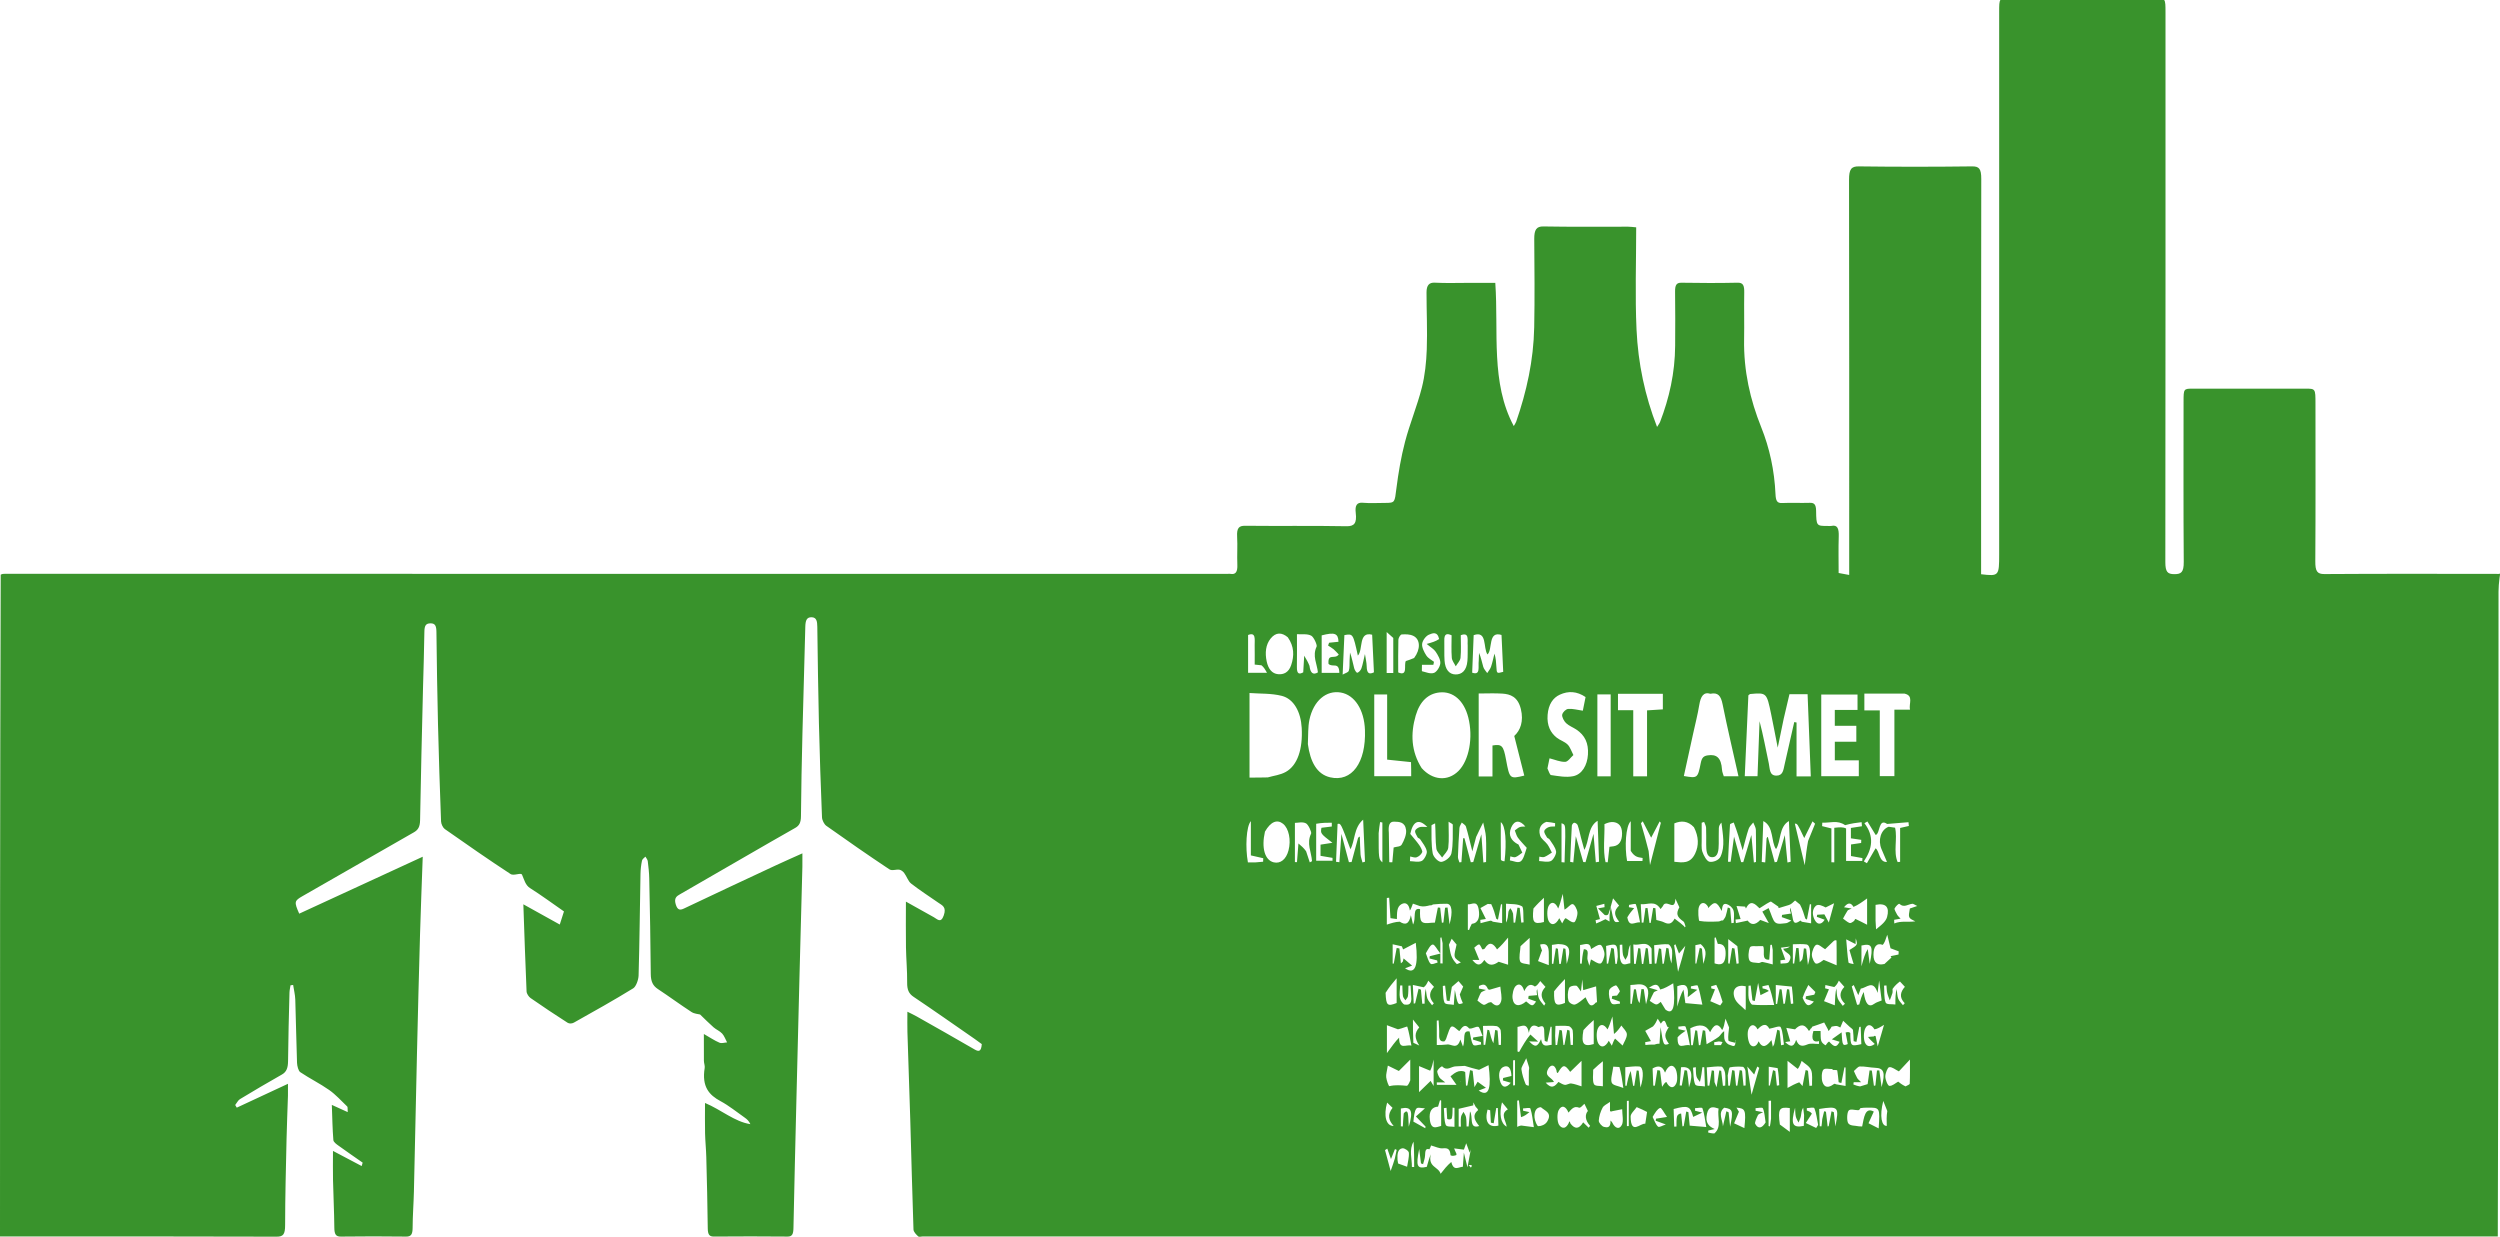 <svg width="1374" height="680" viewBox="0 0 1374 680" fill="none" xmlns="http://www.w3.org/2000/svg" xmlns:xlink="http://www.w3.org/1999/xlink">
<path d="M0,679.545C0,558.477 0,437.411 0.386,315.849C1.319,315.361 1.867,315.379 2.416,315.379C226.604,315.381 450.792,315.381 674.98,315.381C675.392,315.381 675.81,315.317 676.214,315.391C678.994,315.889 680.224,314.505 680.044,310.355C679.822,305.235 680.218,300.057 679.928,294.951C679.648,290.041 681.038,288.931 684.372,288.967C702.916,289.169 721.464,288.865 740.006,289.217C744.266,289.297 745.8,287.607 745.116,281.903C744.624,277.789 745.736,276.041 748.934,276.315C753.04,276.667 757.172,276.403 761.294,276.399C766.762,276.395 766.494,276.083 767.45,268.545C768.554,259.837 770.034,251.099 772.212,242.807C774.87,232.681 778.852,223.213 781.442,213.061C783.138,206.413 783.9,199.091 784.154,192.005C784.53,181.589 784.016,171.115 784.018,160.666C784.02,156.772 785.496,155.199 788.51,155.359C794.82,155.693 801.146,155.46 807.464,155.46C812.094,155.46 816.724,155.46 821.814,155.46C823.684,182.399 819.186,210.355 831.968,234.159C832.496,233.215 833.01,232.567 833.29,231.761C838.982,215.343 842.838,198.168 843.2,179.876C843.52,163.711 843.34,147.524 843.226,131.349C843.192,126.304 844.384,124.386 848.256,124.457C863.776,124.742 879.302,124.567 894.824,124.59C896.152,124.592 897.478,124.795 899.252,124.942C899.252,143.998 898.59,162.658 899.44,181.185C900.29,199.725 904.046,217.535 910.72,234.645C911.56,233.269 912.086,232.661 912.384,231.887C917.408,218.801 920.572,204.991 920.66,190.041C920.718,180.146 920.766,170.246 920.622,160.354C920.57,156.685 921.366,155.341 924.114,155.389C934.416,155.569 944.72,155.602 955.02,155.374C958.07,155.307 958.698,157.002 958.632,160.757C958.484,169.316 958.712,177.888 958.56,186.447C958.248,203.869 961.924,219.769 967.954,234.777C972.562,246.243 975.218,258.515 975.812,271.557C975.978,275.223 976.686,276.591 979.394,276.467C984.47,276.231 989.558,276.511 994.64,276.353C996.992,276.281 998.086,277.103 998.134,280.771C998.24,289.065 998.38,289.061 1004.444,289.065C1005.132,289.067 1005.834,289.195 1006.502,289.045C1009.932,288.271 1010.706,290.591 1010.568,294.891C1010.356,301.491 1010.512,308.115 1010.512,314.917C1012.586,315.303 1014.174,315.599 1016.318,315.997C1016.318,313.391 1016.318,311.161 1016.318,308.931C1016.318,238.895 1016.366,168.859 1016.23,98.824C1016.218,92.99 1017.468,91.394 1021.604,91.447C1042.346,91.712 1063.09,91.706 1083.832,91.444C1087.74,91.395 1088.914,92.759 1088.904,98.338C1088.768,168.563 1088.814,238.789 1088.814,309.015C1088.814,311.235 1088.814,313.455 1088.814,315.601C1098.596,316.747 1098.742,316.577 1098.742,304.623C1098.742,205.279 1098.74,105.934 1098.742,6.59C1098.742,-0.978 1098.746,-0.981 1104.378,-0.981C1131.028,-0.982 1157.678,-0.981 1184.328,-0.981C1190.156,-0.981 1190.158,-0.98 1190.158,6.891C1190.158,107.567 1190.192,208.243 1190.07,308.919C1190.064,314.357 1191.31,315.537 1194.968,315.555C1198.694,315.575 1200.232,314.667 1200.188,308.789C1199.962,279.483 1200.082,250.173 1200.086,220.865C1200.086,213.601 1200.09,213.595 1205.522,213.595C1225.99,213.593 1246.458,213.593 1266.926,213.595C1272.58,213.595 1272.582,213.599 1272.582,221.717C1272.582,250.645 1272.682,279.573 1272.494,308.499C1272.458,313.957 1273.514,315.531 1277.506,315.505C1309.376,315.283 1341.246,315.383 1373.34,315.417C1373.71,315.393 1373.856,315.335 1374,315.277C1374,315.783 1374,316.291 1373.76,317.521C1373.404,320.501 1373.19,322.759 1373.19,325.017C1373.174,443.193 1373.176,561.369 1372.79,679.553C1083.936,679.563 795.47,679.565 507.004,679.565C506.18,679.565 505.152,679.985 504.576,679.459C503.554,678.523 502.096,677.061 502.05,675.735C501.348,655.655 500.88,635.557 500.284,615.467C499.808,599.369 499.214,583.277 498.72,567.179C498.612,563.701 498.704,560.211 498.704,556.039C500.91,557.151 502.326,557.791 503.702,558.569C514.354,564.605 525.018,570.605 535.632,576.773C537.91,578.099 539.29,578.055 539.584,573.831C538.292,572.891 536.98,571.899 535.644,570.973C524.468,563.229 513.324,555.393 502.082,547.837C499.5,546.101 498.526,544.015 498.572,539.991C498.646,533.567 498.024,527.135 497.922,520.699C497.792,512.599 497.89,504.491 497.89,495.527C503.428,498.615 508.35,501.329 513.254,504.111C515.222,505.227 517.108,507.589 518.684,503.121C520.336,498.443 517.806,497.587 515.758,496.161C510.728,492.657 505.606,489.381 500.704,485.563C499.162,484.361 498.29,481.597 496.94,479.797C496.252,478.881 495.21,478.137 494.274,477.991C492.442,477.707 490.272,478.759 488.764,477.755C477.128,470.021 465.592,461.991 454.106,453.835C453.012,453.059 451.84,450.835 451.772,449.199C451.074,431.973 450.49,414.735 450.078,397.493C449.658,379.839 449.44,362.177 449.192,344.519C449.15,341.507 448.816,339.333 446.108,339.241C443.312,339.147 442.676,341.061 442.594,344.519C442.132,364.045 441.496,383.561 441.02,403.085C440.65,418.265 440.338,433.451 440.208,448.637C440.178,452.093 439.25,453.781 437.084,455.003C427.948,460.161 418.85,465.447 409.74,470.697C397.72,477.623 385.698,484.541 373.69,491.513C372.024,492.479 370.33,493.467 371.356,496.941C372.32,500.207 373.688,500.379 375.908,499.323C392.764,491.301 409.654,483.417 426.542,475.529C431.134,473.383 435.758,471.365 440.998,469.005C440.998,472.265 441.044,474.317 440.99,476.365C440.458,496.839 439.892,517.311 439.366,537.785C438.796,559.971 438.248,582.155 437.71,604.343C437.14,627.859 436.552,651.375 436.084,674.895C436.018,678.217 435.422,679.651 432.822,679.625C419.362,679.491 405.898,679.509 392.438,679.613C390.058,679.631 389.024,678.783 388.986,675.153C388.848,662.061 388.514,648.969 388.176,635.881C388.064,631.537 387.602,627.211 387.504,622.867C387.382,617.509 387.474,612.141 387.474,606.185C396.432,609.943 403.776,616.535 412.414,617.837C411.576,616.017 410.476,615.065 409.324,614.261C404.91,611.175 400.614,607.657 396.022,605.201C389.798,601.869 385.606,597.323 387.298,586.939C387.492,585.749 386.882,584.351 386.866,583.045C386.806,578.429 386.842,573.813 386.842,568.279C390.122,570.155 392.686,571.899 395.382,573.045C396.66,573.587 398.192,572.983 399.608,572.899C398.724,571.257 398.036,569.263 396.908,568.061C395.52,566.579 393.688,565.929 392.184,564.615C389.77,562.509 387.468,560.153 384.77,557.567C383.596,557.247 381.644,557.229 380.042,556.187C373.83,552.143 367.766,547.663 361.568,543.573C358.92,541.827 357.69,539.567 357.662,535.261C357.544,517.791 357.18,500.323 356.826,482.857C356.762,479.655 356.404,476.449 356.008,473.287C355.894,472.381 355.168,471.625 354.724,470.799C354.07,471.527 353.026,472.099 352.836,473.013C352.35,475.351 352.06,477.835 352.014,480.271C351.666,498.879 351.504,517.495 350.974,536.093C350.904,538.567 349.522,542.253 348.04,543.165C337.274,549.795 326.34,555.899 315.418,562.025C314.408,562.593 312.926,562.723 311.974,562.117C305.122,557.743 298.324,553.197 291.58,548.511C290.628,547.847 289.456,546.177 289.4,544.889C288.71,529.221 288.212,513.539 287.634,497.007C294.588,500.869 301.024,504.445 307.654,508.127C308.44,505.663 309.138,503.473 309.952,500.919C303.578,496.491 297.526,492.031 291.304,488.085C288.746,486.461 288.162,483.593 286.916,480.755C286.318,479.391 282.406,481.545 280.59,480.359C268.444,472.415 256.438,464.053 244.454,455.639C243.482,454.957 242.462,452.925 242.406,451.451C241.732,433.653 241.152,415.845 240.722,398.033C240.312,381.141 240.058,364.241 239.864,347.343C239.826,344.009 239.196,342.559 236.6,342.585C234.114,342.611 233.28,343.737 233.24,347.219C233.122,357.649 232.726,368.073 232.478,378.501C231.906,402.589 231.282,426.675 230.88,450.769C230.816,454.537 229.706,456.163 227.456,457.449C207.058,469.091 186.687,480.823 166.297,492.491C161.731,495.105 161.582,495.635 164.448,502.151C186.915,491.793 209.444,481.405 232.334,470.853C231.806,485.859 231.242,499.831 230.842,513.813C230.228,535.233 229.692,556.659 229.19,578.085C228.59,603.693 228.084,629.307 227.484,654.917C227.328,661.541 226.798,668.155 226.776,674.777C226.764,678.559 225.81,679.663 223.164,679.631C211.214,679.479 199.261,679.475 187.311,679.631C184.608,679.667 183.779,678.397 183.747,674.703C183.672,665.985 183.22,657.275 183.026,648.559C182.914,643.509 183.006,638.449 183.006,632.543C188.703,635.549 193.739,638.205 198.775,640.863C198.956,640.237 199.137,639.611 199.319,638.985C194.855,635.863 190.373,632.793 185.943,629.581C184.9,628.825 183.303,627.707 183.212,626.563C182.724,620.445 182.632,614.267 182.372,607.247C185.506,608.671 188.098,609.849 191.108,611.217C190.992,609.517 191.136,608.431 190.866,608.173C187.592,605.023 184.431,601.519 180.898,599.049C175.725,595.431 170.212,592.753 164.996,589.239C164.021,588.583 163.312,585.915 163.246,584.123C162.825,572.565 162.68,560.987 162.29,549.425C162.198,546.707 161.518,544.027 161.108,541.329C160.626,541.395 160.144,541.459 159.662,541.525C159.467,542.871 159.133,544.209 159.099,545.563C158.787,558.081 158.42,570.601 158.315,583.123C158.283,586.867 157.501,589.113 154.946,590.557C147.206,594.931 139.514,599.471 131.852,604.103C130.845,604.711 130.122,606.221 129.267,607.313C129.554,607.797 129.84,608.283 130.127,608.767C139.25,604.517 148.374,600.267 158.269,595.657C158.269,598.549 158.317,600.369 158.261,602.183C158.014,610.137 157.661,618.085 157.488,626.041C157.144,641.795 156.722,657.551 156.702,673.309C156.696,678.369 155.684,679.687 152.064,679.675C101.377,679.507 50.688,679.551 0,679.545ZM995.53,565.111C995.53,565.111 995.464,565.085 995.078,565.361C994.968,565.721 994.856,566.083 994.168,566.587C991.656,562.291 989.126,563.073 986.542,565.733C984.948,565.461 983.352,565.189 981.758,564.919C982.48,567.385 983.202,569.851 983.916,572.293C983.432,572.365 982.268,572.537 981.104,572.709C983.464,574.893 985.704,576.325 987.156,571.475C988.604,575.347 990.67,575.159 993.386,574.011C995.33,573.189 997.596,573.823 999.718,573.763C999.722,573.763 999.718,573.087 999.718,572.201C996.71,573.051 995.222,571.475 996.648,566.643C997.924,566.643 999.2,566.643 1000.586,566.643C1000.698,568.767 1000.508,570.599 1000.96,572.051C1001.306,573.163 1002.408,573.963 1003.298,574.497C1003.488,574.611 1004.224,572.983 1005.242,572.409C1008.288,575.753 1009.282,575.749 1011.068,572.565C1009.68,572.131 1008.206,571.671 1006.764,571.221C1008.902,569.697 1010.624,568.469 1012.146,567.383C1012.516,574.569 1012.746,574.971 1015.528,573.815C1015.118,571.617 1014.73,569.543 1014.34,567.469C1015.23,567.225 1016.118,566.981 1016.912,567.703C1017.08,575.135 1017.092,575.147 1022.984,573.863C1022.87,570.701 1022.756,567.505 1022.642,564.309C1022.388,564.337 1022.134,564.365 1021.878,564.395C1021.352,567.139 1020.824,569.883 1020.296,572.629C1019.784,572.491 1019.272,572.353 1018.76,572.215C1018.666,570.209 1018.674,568.175 1018.414,566.209C1018.334,565.603 1017.526,565.181 1016.526,564.311C1015.39,563.253 1014.256,562.193 1013.002,561.021C1012.488,562.231 1011.974,563.439 1011.43,564.723C1010.652,564.383 1010.052,563.957 1009.432,563.889C1008.698,563.809 1007.944,564.033 1006.676,564.239C1006.26,564.973 1005.842,565.705 1005.076,566.559C1005.076,566.559 1004.716,566.555 1004.614,565.715C1003.722,564.077 1002.83,562.439 1002.568,561.955C1000.074,562.867 998.284,563.523 996.038,564.241C995.858,564.557 995.676,564.875 995.53,565.111ZM945.83,574.403C946.124,573.843 946.416,573.283 946.71,572.723C946.276,572.601 945.84,572.477 944.7,572.363C943.834,572.513 942.97,572.663 942.106,572.811C942.13,573.347 942.152,573.883 942.174,574.419C943.25,574.419 944.326,574.419 945.83,574.403ZM819.104,506.019C819.434,506.009 819.764,505.999 820.456,506.569C822.212,506.841 823.968,507.111 825.576,507.359C825.576,503.395 825.576,500.219 825.576,497.041C825.364,497.013 825.152,496.983 824.942,496.953C824.386,499.787 823.828,502.623 823.272,505.457C822.964,505.279 822.654,505.101 822.346,504.921C821.62,502.245 820.894,499.569 819.56,496.885C819.154,496.911 818.748,496.935 817.684,496.793C816.336,497.551 814.988,498.311 813.638,499.071C814.604,501.007 815.568,502.943 816.634,505.085C815.7,505.227 814.63,505.393 813.56,505.557C813.608,506.165 813.658,506.773 813.708,507.383C815.342,506.941 816.974,506.499 819.104,506.019ZM771.066,528.355C771.144,527.977 771.112,527.619 771.41,526.749C772.958,528.057 774.506,529.363 776.088,530.699C774.928,531.137 773.818,531.559 772.212,532.167C777.83,536.047 779.648,530.805 778.11,518.173C775.726,519.415 773.524,520.563 771.142,521.803C771.268,522.055 770.962,521.443 770.492,520.101C768.752,519.717 767.01,519.331 765.404,518.975C765.404,522.947 765.404,526.271 765.404,529.593C765.606,529.591 765.81,529.589 766.012,529.587C766.546,526.725 767.078,523.863 767.612,521.001C768.112,521.091 768.614,521.181 769.114,521.271C769.35,523.785 769.584,526.299 769.916,529.423C770.228,529.225 770.54,529.025 771.066,528.355ZM1007.908,588.041C1007.7,588.145 1007.486,588.185 1006.892,587.537C1005.212,587.619 1002.914,586.821 1002.028,588.023C1001.126,589.249 1000.996,592.837 1001.62,594.681C1002.74,597.987 1005.052,597.859 1007.636,595.979C1007.998,595.703 1008.362,595.427 1009.05,595.921C1010.86,596.239 1012.672,596.557 1014.328,596.849C1014.328,592.743 1014.328,589.725 1014.328,586.707C1014.122,586.671 1013.918,586.635 1013.712,586.599C1013.144,589.469 1012.578,592.339 1012.01,595.209C1011.514,595.077 1011.018,594.947 1010.522,594.817C1010.292,592.657 1010.118,590.479 1009.766,588.359C1009.718,588.077 1008.762,588.085 1007.908,588.041ZM989.49,505.967C989.49,505.967 989.826,505.993 990.236,506.591C992.002,506.887 993.768,507.183 995.392,507.455C995.392,503.451 995.392,500.245 995.392,497.041C995.162,497.001 994.932,496.963 994.702,496.923C994.162,499.753 993.622,502.583 993.084,505.413C992.788,505.225 992.492,505.035 992.198,504.847C991.438,502.313 990.678,499.781 989.298,497.155C988.14,496.199 986.982,495.241 986.58,494.911C985.402,496.051 984.344,497.075 983.068,497.431C981.23,498.001 979.392,498.569 977.53,499.101C977.53,499.101 977.51,499.061 977.34,498.267C976.008,497.347 974.676,496.429 973.344,495.509C973.256,495.409 972.096,495.995 970.964,496.677C969.818,497.365 968.702,498.149 967.02,499.187C964.552,496.753 962.078,494.193 959.576,499.297C959.576,499.297 959.298,498.963 959.156,498.271C957.57,498.163 955.984,498.057 954.398,497.949C955.146,500.339 955.892,502.729 956.636,505.113C956.14,505.161 954.982,505.271 953.824,505.383C953.894,506.039 953.962,506.695 954.032,507.349C956.048,506.919 958.064,506.487 960.526,505.959C962.208,508.289 964.51,508.749 967.442,505.593C969.046,506.189 970.648,506.783 972.15,507.339C970.646,504.675 969.612,502.845 968.578,501.015C970.058,500.193 971.538,499.371 972.04,499.093C973.632,502.693 974.282,505.879 975.754,507.013C977.286,508.191 979.616,507.513 981.59,507.387C982.416,507.335 983.22,506.613 984.552,505.931C982.228,505.105 980.742,504.577 979.256,504.051C979.312,503.643 979.366,503.235 979.422,502.827C980.952,502.593 982.482,502.357 984.314,502.075C983.858,500.729 983.586,499.931 983.99,498.861C984.394,500.615 984.906,502.337 985.18,504.129C985.704,507.561 986.56,508.001 989.49,505.967ZM1030.198,565.729C1028.588,562.921 1026.356,562.561 1025.096,565.317C1024.22,567.233 1024.138,571.041 1024.962,572.971C1026.158,575.769 1028.44,575.191 1030.364,573.757C1028.682,572.187 1027.414,571.005 1026.668,569.897C1027.52,569.819 1028.372,569.743 1029.864,569.623C1030.004,569.399 1030.144,569.173 1030.818,569.409C1031.176,571.139 1031.536,572.869 1032.002,575.119C1033.216,570.947 1034.168,567.681 1035.458,563.243C1033.482,564.487 1031.888,565.489 1030.198,565.729ZM909.306,574.105C910.08,573.843 910.854,573.581 912.052,573.619C912.222,571.069 912.39,568.521 912.656,564.495C914.204,574.691 914.204,574.691 917.236,573.709C914.582,569.801 914.582,568.487 917.324,564.335C915.504,566.057 915.914,557.621 912.812,562.619C912.234,561.705 911.658,560.791 911.08,559.877C910.398,561.353 909.718,562.827 908.496,564.119C907.066,564.931 905.636,565.745 904.206,566.559C905.23,568.395 906.254,570.233 907.348,572.195C906.256,572.395 905.224,572.585 904.194,572.777C904.232,573.293 904.268,573.811 904.306,574.327C905.776,574.185 907.246,574.043 909.306,574.105ZM1042.428,543.609C1042.68,545.381 1042.676,547.341 1043.26,548.871C1043.806,550.303 1044.974,551.281 1045.868,552.459C1046.192,552.093 1046.516,551.727 1046.84,551.361C1043.708,548.191 1044.416,545.165 1046.93,542.353C1045.804,541.139 1044.812,540.071 1044.204,539.417C1042.726,540.591 1041.5,541.565 1040.136,543.537C1040.126,544.295 1040.266,545.137 1040.078,545.797C1039.682,547.171 1039.114,548.449 1038.616,549.767C1038.142,548.427 1037.544,547.141 1037.226,545.733C1036.928,544.425 1036.928,542.987 1036.798,541.605C1036.36,541.637 1035.922,541.667 1035.484,541.697C1035.694,544.849 1035.352,548.411 1036.348,550.979C1036.85,552.271 1039.778,551.757 1041.7,552.075C1041.7,548.503 1041.7,546.045 1042.428,543.609ZM783.648,543.451C783.904,545.239 783.91,547.203 784.488,548.759C785.034,550.225 786.18,551.261 787.064,552.485C787.386,552.131 787.708,551.777 788.03,551.425C785.144,548.261 785.428,545.195 788.136,542.377C786.984,541.133 786.002,540.069 784.996,538.981C784.302,540.449 783.648,541.829 782.454,542.613C780.622,542.215 778.792,541.817 776.49,541.317C776.694,545.579 776.836,548.591 776.98,551.603C777.246,551.537 777.51,551.471 777.776,551.403C778.4,548.737 779.024,546.071 779.648,543.405C780.082,543.575 780.514,543.745 780.946,543.915C781.188,546.491 781.428,549.067 781.67,551.643C782.102,551.635 782.536,551.627 782.97,551.621C782.97,548.777 782.97,545.935 783.648,543.451ZM855.718,589.477C855.618,589.341 855.518,589.207 855.428,588.259C854.318,584.663 852.184,585.233 850.982,587.277C848.39,591.685 852.848,591.941 854.042,594.665C852.47,594.791 851.312,594.883 849.508,595.029C852.846,598.853 854.704,596.919 856.508,594.623C857.674,595.193 858.82,596.097 860.012,596.233C861.168,596.365 862.398,595.331 863.55,595.481C865.482,595.729 867.38,596.509 869.216,597.045C869.216,591.411 869.216,587.059 869.216,583.035C867.016,585.173 864.998,587.137 862.972,589.107C859.964,584.849 858.976,584.909 856.22,589.639C856.22,589.639 856.038,589.853 855.718,589.477ZM845.524,564.495C842.818,562.795 841.052,563.517 840.238,567.639C839.276,561.817 836.35,564.057 834.024,564.395C834.024,569.073 834.024,573.485 834.024,577.895C834.31,577.993 834.598,578.091 834.884,578.189C836.828,574.759 838.772,571.331 841.112,568.575C842.222,569.589 843.33,570.603 845.346,572.447C843.678,572.447 843.166,572.461 842.654,572.443C842.056,572.423 841.456,572.373 840.408,572.309C843.748,575.899 844.964,575.423 846.956,571.139C847.858,576.305 850.554,574.255 852.78,574.257C852.78,570.723 852.78,567.537 852.78,564.351C852.584,564.323 852.388,564.295 852.192,564.267C851.604,567.045 851.016,569.823 850.426,572.601C849.95,572.439 849.472,572.277 848.994,572.115C848.896,570.467 848.694,568.817 848.716,567.173C848.772,563.231 847.402,563.789 845.524,564.495ZM780.476,499.663C780.234,507.049 780.856,507.843 786.828,507.137C787.2,507.137 787.572,507.137 788.62,507.071C789.164,504.301 789.708,501.531 790.252,498.761C790.674,498.803 791.096,498.847 791.518,498.891C791.834,501.649 792.15,504.409 792.464,507.167C792.746,507.111 793.028,507.055 793.31,506.999C793.61,504.293 793.91,501.587 794.21,498.883C794.666,498.845 795.122,498.807 795.578,498.771C795.906,501.561 796.234,504.351 796.668,508.043C798.612,500.997 797.898,496.775 795.188,496.705C792.804,496.643 790.416,496.817 787.57,497.085C787.144,497.393 786.718,497.701 785.878,497.561C784.122,498.007 782.368,498.453 780.34,497.965C779.038,497.511 777.734,497.057 776.54,496.639C775.844,498.509 775.342,499.861 774.854,500.403C774.342,496.761 772.488,495.729 770.324,496.883C767.558,498.355 767.822,501.705 767.73,505.119C766.56,504.955 765.388,504.789 764.202,504.623C763.946,500.599 763.716,496.991 763.484,493.383C763.056,493.429 762.626,493.475 762.196,493.521C762.196,497.985 762.196,502.451 762.196,508.181C764.614,507.377 766.82,506.641 769.296,506.563C772.316,508.539 774.434,508.013 775.422,502.977C775.754,504.421 776.086,505.863 776.606,508.117C778.518,504.775 775.982,498.623 780.476,499.663ZM844.868,543.621C845.154,545.343 845.18,547.275 845.796,548.725C846.46,550.285 847.678,551.393 848.652,552.697C848.888,552.305 849.124,551.913 849.358,551.521C846.57,548.077 846.586,545.361 849.398,542.393C848.36,541.235 847.35,540.109 846.52,539.185C845.558,540.579 844.766,541.725 843.596,542.201C841.024,540.305 839.312,541.449 837.71,544.743C836.876,541.299 834.858,540.089 832.974,541.991C831.814,543.161 831.048,546.517 831.294,548.627C831.814,553.085 835.074,553.559 838.76,550.371C842.076,553.213 842.406,553.199 844.236,550.419C842.908,549.947 841.406,549.413 839.906,548.879C839.988,548.365 840.07,547.851 840.152,547.335C841.576,547.217 842.998,547.097 844.828,546.943C844.572,545.589 844.356,544.447 844.868,543.621ZM837.074,618.723C838.756,618.939 840.44,619.157 843.004,619.487C842.334,615.439 842.074,612.145 841.122,609.295C840.874,608.551 838.476,609.183 837.066,609.183C837.068,609.605 837.068,610.027 837.07,610.451C838.174,610.689 839.28,610.927 840.574,611.209C839.116,612.419 837.908,613.423 835.948,613.987C835.56,610.907 835.172,607.825 834.782,604.745C834.476,604.795 834.17,604.845 833.862,604.897C833.862,609.643 833.862,614.389 833.862,619.329C835.036,618.781 835.876,618.391 837.074,618.723ZM1021.724,619.039C1022.072,619.053 1022.42,619.067 1023.436,619.109C1024.478,614.137 1025.012,608.273 1029.838,610.925C1028.9,612.989 1027.914,615.161 1026.928,617.331C1028.722,618.241 1030.516,619.151 1032.514,620.165C1033.276,608.653 1033.276,608.657 1026.12,608.777C1025.036,608.795 1023.952,608.757 1022.482,609.023C1022.134,609.655 1021.786,610.285 1021.124,610.161C1019.34,610.171 1016.868,609.215 1015.962,610.457C1015.044,611.713 1014.942,616.143 1015.812,617.363C1016.898,618.885 1019.342,618.543 1021.724,619.039ZM882.346,505.179C883.012,505.557 883.676,505.935 884.608,506.463C884.608,505.113 884.538,503.985 884.628,502.881C884.724,501.667 884.968,500.477 885.276,498.427C887.004,507.149 887.004,507.149 889.94,506.603C886.892,502.775 886.924,500.629 889.856,497.713C888.89,496.551 887.888,495.343 886.538,493.717C885.69,496.683 884.984,499.579 884.004,502.285C883.736,503.031 882.654,503.209 881.89,502.843C880.85,501.811 879.81,500.781 878.266,499.249C879.874,498.953 880.872,498.769 881.87,498.585C881.83,497.961 881.792,497.337 881.754,496.715C880.278,497.109 878.802,497.505 877.326,497.899C877.98,500.249 878.634,502.599 879.342,505.141C879.068,505.207 878.004,505.463 876.938,505.719C877.038,506.329 877.138,506.941 877.238,507.551C878.782,506.903 880.328,506.255 882.346,505.179ZM807.522,565.289C804.866,562.137 803.45,564.863 802.008,566.717C800.602,565.769 799.048,563.829 797.834,564.177C796.8,564.475 796.09,567.349 795.368,569.183C794.962,570.219 794.82,571.457 793.848,572.339C791.83,572.603 790.834,571.633 790.97,568.527C791.082,565.973 790.782,563.385 790.666,560.813C790.328,560.847 789.992,560.881 789.656,560.915C789.656,565.315 789.656,569.715 789.656,574.331C791.324,574.331 792.942,574.331 795.216,574.065C797.584,573.561 800.892,577.321 802.61,571.323C803.02,572.411 803.428,573.499 804.05,575.159C805.54,571.557 803.33,566.047 807.696,566.909C808.288,569.387 808.48,572.355 809.628,574.147C810.264,575.137 812.502,574.153 814.016,574.059C813.982,573.621 813.946,573.181 813.91,572.743C812.438,572.273 810.968,571.801 809.498,571.331C809.554,570.957 809.612,570.583 809.668,570.209C811.116,569.969 812.562,569.729 814.836,569.351C813.848,567.197 813.218,564.439 812.392,564.321C810.918,564.111 809.326,565.497 807.522,565.289ZM847.348,522.021C847.486,522.245 847.624,522.469 847.218,522.975C846.582,524.723 845.946,526.469 845.31,528.217C847.086,528.891 848.864,529.565 851.204,530.453C851.204,527.101 851.28,525.039 851.188,522.993C850.988,518.547 848.816,518.569 846.45,519.131C846.618,519.863 846.786,520.595 847.348,522.021ZM1008.118,542.481C1006.486,542.111 1004.856,541.743 1003.226,541.373C1003.172,541.977 1003.118,542.581 1003.062,543.185C1004.04,543.435 1005.016,543.687 1005.178,543.729C1004.234,546.007 1003.358,548.125 1002.482,550.243C1004.388,550.977 1006.294,551.711 1008.4,552.521C1008.592,548.031 1008.714,545.227 1009.31,543.235C1009.512,545.061 1009.422,547.093 1009.996,548.659C1010.59,550.281 1011.828,551.449 1012.786,552.817C1013.188,552.431 1013.588,552.045 1013.99,551.661C1010.678,548.501 1010.866,545.295 1013.668,542.391C1012.524,541.099 1011.626,540.083 1010.63,538.957C1010.036,540.189 1009.448,541.413 1008.118,542.481ZM915.814,594.659C917.488,598.057 919.926,598.635 921.332,595.315C922.176,593.319 921.802,588.809 920.666,587.099C918.994,584.581 916.706,585.701 915.106,589.525C913.538,585.537 911.212,585.549 908.264,587.213C908.388,590.351 908.512,593.513 908.636,596.677C908.936,596.673 909.236,596.667 909.536,596.663C909.988,593.819 910.44,590.977 910.892,588.133C911.38,588.227 911.868,588.321 912.356,588.413C912.702,591.191 913.05,593.967 913.47,597.323C914.458,595.807 915.1,594.821 915.814,594.659ZM887.66,570.813C889.038,572.091 890.416,573.367 891.794,574.643C892.644,572.577 894.168,570.485 894.128,568.455C894.094,566.805 892.182,565.227 891.104,563.617C889.954,565.293 888.806,566.967 887.044,568.283C886.792,565.463 886.54,562.643 886.186,558.665C885.038,562.121 884.304,564.331 883.468,565.767C881.746,562.875 879.402,562.339 878.106,565.431C877.264,567.443 877.39,571.595 878.388,573.409C879.842,576.057 882.222,575.705 884.186,572.003C884.716,572.865 885.244,573.725 885.852,574.715C886.568,572.863 887.122,571.431 887.66,570.813ZM914.44,497.075C914.062,497.769 913.684,498.463 912.656,499.609C909.528,494.577 905.714,497.331 901.764,496.949C901.97,500.955 902.13,504.025 902.288,507.095C902.606,507.083 902.922,507.071 903.24,507.057C903.612,504.387 903.986,501.715 904.36,499.043C904.742,499.063 905.126,499.083 905.508,499.103C905.854,501.813 906.2,504.523 906.546,507.233C906.772,507.235 906.996,507.239 907.22,507.243C907.676,504.491 908.13,501.739 908.584,498.987C908.996,499.039 909.406,499.091 909.816,499.143C910.024,501.757 910.23,504.373 910.33,505.619C912.096,506.131 913.24,506.291 914.296,506.803C916.498,507.867 918.526,508.439 920.366,504.871C921.442,505.693 922.524,506.497 923.588,507.347C924.33,507.939 925.044,508.595 925.77,509.221C925.692,509.365 925.612,509.507 925.534,509.651C925.612,509.619 925.69,509.585 926.398,509.287C925.988,508.225 925.804,506.861 925.262,506.485C921.442,503.829 921.112,502.071 922.976,498.647C922.252,497.073 921.628,495.717 920.798,493.911C920.484,500.869 916.768,494.965 914.44,497.075ZM856.376,499.351C855.018,495.927 852.61,495.079 851.126,497.889C850.13,499.775 850.162,504.353 851.176,506.237C852.62,508.921 855.076,508.371 856.984,504.627C857.494,505.547 858.004,506.467 858.572,507.493C859.336,506.009 859.896,504.917 860.494,504.611C862.056,505.471 863.702,507.155 865.146,506.873C865.974,506.711 867.084,503.273 866.956,501.463C866.832,499.733 865.324,496.975 864.324,496.889C863.094,496.783 861.762,498.975 859.846,499.927C859.59,497.539 859.332,495.151 858.912,491.257C857.79,495.261 857.108,497.693 856.376,499.351ZM885.146,615.835C885.476,616.223 885.892,616.533 886.122,617.013C887.622,620.151 890,621.019 891.412,618.173C892.388,616.207 891.568,612.535 891.552,609.625C889.794,609.967 888.034,610.271 886.282,610.671C885.74,610.795 885.226,611.173 884.85,610.575C884.85,608.835 884.85,607.097 884.85,605.593C883.114,606.901 881.506,607.433 880.758,608.839C879.68,610.865 878.822,613.487 878.688,615.939C878.628,617.043 880.472,619.153 881.582,619.339C882.626,619.513 885.346,620.563 885.146,615.835ZM817.76,543.509C816.254,540.055 814.54,541.267 812.854,541.861C812.828,542.345 812.802,542.827 812.776,543.309C813.72,543.493 814.664,543.677 816.7,544.073C815.068,544.935 814.26,545.021 813.904,545.621C813.14,546.909 812.61,548.465 811.984,549.911C813.078,550.707 814.122,551.757 815.288,552.203C815.972,552.465 816.848,551.769 818.084,551.081C818.658,551.013 819.434,550.581 819.77,550.941C821.688,552.989 823.966,553.491 824.962,550.453C825.684,548.251 824.768,545.019 824.582,542.247C822.832,542.751 821.082,543.241 819.336,543.765C818.814,543.919 818.306,544.161 817.76,543.509ZM822.776,521.811C820.662,518.295 818.506,517.257 816.026,521.293C815.666,521.879 814.658,521.703 814.66,521.751C814.082,520.803 813.518,519.105 812.922,519.083C812.04,519.049 811.134,520.205 810.238,520.855C811.144,523.047 812.048,525.237 813.012,527.571C812.096,527.571 810.984,527.571 809.19,527.571C811.72,530.729 813.494,531.129 815.784,527.587C818.272,531.177 820.812,530.631 823.652,528.575C825.35,529.113 827.048,529.651 828.842,530.219C828.842,524.591 828.842,519.961 828.842,515.309C826.844,517.683 825.102,519.751 822.776,521.811ZM988.052,587.485C986.216,586.033 984.378,584.579 982.42,583.029C982.42,587.291 982.42,591.749 982.42,597.935C984.69,596.681 986.446,595.713 988.876,594.829C989.44,595.481 990.004,596.131 990.664,596.897C991.29,593.689 991.836,590.889 992.38,588.091C992.812,588.227 993.244,588.363 993.676,588.499C993.942,591.267 994.21,594.033 994.478,596.801C994.952,596.757 995.428,596.713 995.904,596.671C995.788,593.755 996.33,590.297 995.374,588.075C994.382,585.767 991.94,584.653 990.19,583.069C989.63,584.569 988.928,586.449 988.052,587.485ZM768.944,570.297C768.962,577.215 772.432,573.943 775.718,574.629C774.918,570.603 774.404,567.295 773.44,564.263C773.342,563.951 770.56,565.275 768.32,565.711C766.306,564.961 764.292,564.211 762.25,563.451C762.25,569.219 762.25,573.569 762.25,578.775C764.884,575.143 766.976,572.255 768.944,570.297ZM863.132,617.495C865.48,620.497 867.66,620.843 870.112,616.843C871.116,617.825 872.122,618.805 873.126,619.787C873.394,619.447 873.662,619.105 873.932,618.763C871.018,615.647 871.056,612.455 872.702,610.591C871.978,609.085 871.342,607.761 870.802,606.639C870.002,607.255 868.678,609.119 867.832,608.771C864.962,607.581 863.57,609.825 862.024,611.481C860.564,607.851 858.232,607.053 856.59,610.259C855.678,612.039 855.798,616.477 856.808,618.107C858.222,620.387 860.866,620.953 862.574,616.253C862.718,616.409 862.862,616.567 863.132,617.495ZM1035.714,529.795C1036.99,528.613 1038.268,527.431 1039.546,526.249C1039.39,526.001 1039.234,525.755 1039.078,525.509C1040.53,525.207 1041.98,524.905 1043.432,524.603C1043.462,524.021 1043.492,523.439 1043.52,522.857C1041.982,522.283 1040.444,521.707 1039.03,521.177C1038.51,519.025 1038.024,517.015 1037.232,513.735C1036.234,516.743 1035.75,518.201 1034.76,519.295C1031.356,517.991 1029.654,520.403 1029.658,524.679C1029.66,529.393 1031.954,530.663 1035.714,529.795ZM1018.69,498.431C1016.976,495.495 1015.242,496.429 1013.478,498.623C1014.584,498.809 1015.69,498.997 1017.702,499.335C1016.346,499.991 1015.72,500.033 1015.422,500.487C1014.522,501.857 1013.748,503.387 1012.926,504.853C1014.086,505.679 1015.198,506.721 1016.424,507.245C1017.1,507.533 1017.968,506.945 1019.026,506.129C1019.27,505.745 1019.608,504.971 1019.744,505.035C1021.794,505.987 1023.818,507.049 1026.158,508.241C1026.158,502.137 1026.158,497.561 1026.158,493.779C1023.662,495.603 1021.2,497.403 1018.69,498.431ZM800.138,586.067C797.688,586.049 795.29,588.861 792.7,586.135C792.36,585.777 790.546,587.323 789.974,588.505C789.678,589.117 790.446,591.049 791.032,592.051C791.546,592.931 792.474,593.349 794.316,594.887C791.904,594.887 790.776,594.887 789.646,594.887C789.664,595.337 789.68,595.787 789.698,596.235C793.436,596.235 797.176,596.235 800.492,596.235C799.33,594.587 798.254,593.061 797.178,591.533C798.512,590.441 799.844,589.349 801.528,588.819C802.74,588.611 803.952,588.405 805.272,589.169C805.414,591.687 805.558,594.203 805.7,596.721C805.966,596.667 806.23,596.613 806.496,596.559C806.98,593.761 807.464,590.961 807.948,588.163C808.422,588.287 808.896,588.409 809.37,588.533C809.668,591.251 809.966,593.967 810.354,597.503C811.272,595.961 811.812,595.053 812.116,594.541C813.66,595.659 815.12,596.715 816.664,597.833C815.394,598.321 814.26,598.759 812.684,599.365C818.796,603.623 819.618,596.911 818.11,585.409C815.906,586.497 813.848,587.515 812.886,587.991C809.982,587.253 807.82,586.705 805.062,585.809C803.62,585.909 802.176,586.009 800.138,586.067ZM800.37,633.927C800.514,634.157 800.656,634.385 800.256,634.887C799.216,635.193 798.176,635.499 797.22,634.937C796.97,631.115 795.328,630.911 792.958,631.121C790.97,631.295 788.924,630.191 786.498,629.545C786.528,629.327 786.388,630.333 785.594,631.647C783.28,630.897 783.33,632.941 783.202,635.199C783.114,636.767 782.506,638.279 782.13,639.815C781.746,639.681 781.36,639.547 780.976,639.413C780.646,636.767 780.316,634.121 779.986,631.475C778.05,641.109 778.812,642.477 784.148,641.307C784.958,638.469 785.686,635.919 786.384,634.387C784.656,641.573 790.524,641.075 791.762,645.115C793.622,642.739 795.324,640.567 797.638,638.617C798.916,643.905 801.608,641.371 803.99,641.247C804.176,638.615 804.33,636.417 804.538,633.471C805.278,636.505 805.83,638.769 806.516,641.585C807.27,637.533 807.822,634.573 808.372,631.615C808.16,632.235 807.948,632.857 807.736,633.479C807.106,631.779 806.478,630.077 805.836,628.339C805.3,629.809 804.76,631.291 804.562,631.837C802.514,631.579 800.86,631.369 799.204,631.159C799.458,631.845 799.712,632.529 800.37,633.927ZM912.452,543.841C911.1,540.063 909.22,541.003 906.252,542.813C908.268,543.409 909.346,543.727 911.142,544.255C909.862,544.921 909.18,544.981 908.898,545.477C908.08,546.917 907.422,548.533 906.7,550.081C907.818,550.763 908.896,551.685 910.066,552.035C910.77,552.247 911.614,551.573 912.734,550.625C913.594,552.029 914.452,553.431 915.312,554.835C919.606,558.243 921.014,553.075 919.616,540.409C917.046,541.953 914.752,543.333 912.452,543.841ZM972.17,544.629C970.654,545.385 969.14,546.143 967.556,546.933C967.216,545.153 966.876,543.383 966.268,540.215C965.458,544.581 964.938,547.379 964.418,550.175C963.988,550.047 963.56,549.917 963.13,549.787C962.808,547.071 962.486,544.355 962.164,541.641C961.774,541.685 961.384,541.731 960.994,541.775C960.994,544.103 960.752,546.503 961.086,548.733C961.286,550.069 962.342,552.097 963.1,552.173C966.696,552.535 970.324,552.335 975.102,552.335C974.066,547.929 973.33,544.799 971.96,541.363C970.844,541.591 969.728,541.821 968.612,542.049C968.644,542.445 968.678,542.841 968.71,543.239C969.978,543.483 971.244,543.727 972.17,544.629ZM1024.314,545.189C1025.1,551.789 1027.084,553.931 1030.136,551.659C1031.282,550.807 1032.646,550.515 1034.158,549.861C1033.746,546.585 1033.258,542.697 1032.778,538.873C1032.562,540.617 1032.324,542.533 1031.932,545.687C1029.49,538.105 1025.948,542.975 1022.694,543.325C1022.276,544.407 1021.858,545.489 1021.304,546.923C1020.328,544.747 1019.57,543.061 1018.812,541.373C1018.452,541.635 1018.09,541.897 1017.728,542.159C1018.708,545.527 1019.686,548.895 1020.666,552.261C1021.054,552.199 1021.442,552.135 1021.832,552.071C1022.466,549.687 1023.1,547.301 1024.314,545.189ZM938.768,499.121C938.768,499.121 938.806,499.159 938.76,498.397C937.098,495.493 934.764,495.717 933.77,498.311C932.966,500.411 933.6,506.073 933.956,506.135C937.464,506.737 941.05,506.581 944.608,506.435C945.402,506.401 946.178,505.559 946.906,505.963C947.424,505.163 948.108,504.471 948.424,503.539C948.942,502.019 949.222,500.345 949.602,498.735C950.026,498.915 950.45,499.093 950.876,499.273C951.116,501.975 951.354,504.677 951.594,507.379C952.016,507.325 952.438,507.271 952.86,507.217C952.86,504.897 953.342,502.269 952.71,500.347C952.182,498.737 950.446,497.361 949.074,496.923C946.574,496.127 946.64,498.685 946.25,500.683C943.518,495.373 942.338,495.121 938.768,499.121ZM1014.072,453.515C1009.894,450.549 1005.708,452.349 1001.526,452.147C1001.496,452.779 1001.466,453.411 1001.436,454.041C1002.916,454.411 1004.398,454.779 1006.536,455.311C1006.536,461.495 1006.536,467.695 1006.536,473.893C1007.066,473.913 1007.596,473.935 1008.126,473.955C1008.126,467.683 1008.126,461.411 1008.126,454.963C1010.91,454.653 1012.81,454.441 1014.61,455.335C1014.61,461.359 1014.61,467.383 1014.61,473.179C1017.902,473.179 1020.71,473.179 1023.518,473.179C1023.542,472.653 1023.568,472.129 1023.594,471.605C1021.466,471.223 1019.338,470.841 1017.308,470.477C1017.308,468.049 1017.308,466.061 1017.308,464.121C1019.352,463.819 1021.12,463.557 1022.888,463.295C1022.91,462.723 1022.93,462.151 1022.95,461.579C1021.092,461.307 1019.234,461.035 1017.254,460.745C1017.254,458.697 1017.254,456.889 1017.254,455.035C1019.414,454.703 1021.366,454.403 1023.318,454.105C1023.262,453.357 1023.208,452.609 1023.152,451.861C1020.34,452.197 1017.528,452.531 1014.072,453.515ZM966.51,572.305C968.844,576.653 971.084,574.865 973.592,571.627C973.85,572.909 974.092,574.107 974.334,575.305C974.59,574.841 974.844,574.379 975.1,573.917C975.664,571.253 976.23,568.589 976.794,565.925C977.22,566.089 977.646,566.253 978.072,566.417C978.34,569.107 978.606,571.797 978.872,574.487C979.402,574.361 979.932,574.237 980.462,574.111C979.946,570.851 979.936,567.105 978.67,564.561C978.14,563.495 974.944,564.975 972.432,565.385C970.63,561.893 968.286,563.287 965.97,565.739C964.208,562.255 961.86,563.083 960.878,565.871C960.154,567.923 960.622,571.805 961.662,573.719C962.59,575.423 965.138,576.065 966.51,572.305ZM1037.16,452.845C1032.33,449.449 1033.388,458.197 1030.878,458.905C1029.288,456.311 1027.806,453.891 1026.322,451.471C1025.776,451.791 1025.228,452.113 1024.68,452.435C1030.184,459.583 1029.044,466.547 1024.376,473.415C1024.934,473.751 1025.492,474.087 1026.048,474.423C1027.644,471.687 1029.238,468.949 1030.824,466.225C1033.102,467.775 1032.606,474.015 1037.082,473.731C1035.838,470.809 1034.94,468.711 1034.052,466.607C1032.032,461.821 1033.646,456.025 1038.004,454.377C1039.2,454.555 1040.398,454.735 1041.54,454.907C1042.956,461.123 1040.472,468.021 1042.952,473.815C1043.404,473.765 1043.856,473.715 1044.306,473.665C1044.306,467.377 1044.306,461.087 1044.306,455.045C1046.314,454.589 1047.708,454.273 1049.102,453.955C1049.038,453.265 1048.974,452.575 1048.91,451.883C1045.182,452.189 1041.454,452.495 1037.16,452.845ZM946.528,566.131C943.878,561.579 941.786,563.449 939.884,567.291C937.788,563.257 934.294,562.509 928.994,565.135C929.142,568.163 929.294,571.297 929.446,574.433C929.758,574.439 930.07,574.445 930.382,574.451C930.84,571.711 931.296,568.973 931.752,566.235C932.092,566.317 932.432,566.399 932.774,566.481C933.084,569.151 933.394,571.819 933.706,574.487C933.976,574.433 934.244,574.381 934.514,574.327C934.966,571.627 935.418,568.925 935.87,566.225C936.304,566.309 936.738,566.393 937.172,566.477C937.45,569.139 937.728,571.799 937.948,573.901C940.278,572.509 942.52,571.385 944.596,569.837C945.548,569.125 946.176,567.579 947.606,566.751C947.684,568.449 947.402,570.433 947.948,571.763C948.47,573.031 949.802,574.141 950.876,574.345C951.814,574.523 954.06,576.303 953.734,572.315C953.726,572.211 953.922,572.075 954.022,571.953C953.944,571.883 953.866,571.813 953.788,571.743C953.698,572.193 953.608,572.643 953.518,573.093C952.254,572.655 949.998,572.453 949.908,571.733C949.618,569.409 950.126,566.893 950.306,564.701C949.916,563.747 949.296,562.221 948.33,559.847C947.712,562.981 947.364,564.745 946.528,566.131ZM877.732,550.795C877.56,547.899 877.388,545.003 877.216,542.107C875.022,542.751 872.828,543.395 870.142,544.185C870.042,543.053 869.852,540.899 869.624,538.299C869.352,540.731 869.138,542.669 868.89,544.885C867.788,543.517 867.032,541.795 866.184,541.707C864.862,541.567 862.738,541.989 862.294,543.155C861.574,545.043 861.466,547.979 862.022,549.981C862.364,551.215 864.58,552.441 865.67,552.071C867.668,551.391 869.454,549.527 871.406,548.099C872.766,550.615 873.786,554.885 877.046,550.999C877.046,550.999 877.106,551.011 877.732,550.795ZM980.32,395.023C979.312,399.897 978.304,404.769 977.036,410.901C975.654,403.843 974.594,398.161 973.424,392.521C970.954,380.619 970.93,380.625 961.876,381.435C961.632,381.457 961.404,381.777 960.904,382.161C960.25,396.817 959.586,411.687 958.92,426.611C961.608,426.611 963.714,426.611 965.928,426.611C966.312,416.263 966.682,406.319 967.05,396.373C969.06,404.025 970.498,411.855 972.14,419.601C972.76,422.519 972.398,426.299 976.32,426.285C979.954,426.269 980.132,423.201 980.85,420.021C982.592,412.293 984.358,404.575 986.116,396.853C986.538,396.933 986.96,397.011 987.38,397.091C987.38,406.875 987.38,416.661 987.38,426.707C990.382,426.707 992.63,426.707 995.204,426.707C994.614,411.481 994.038,396.599 993.454,381.543C989.81,381.543 986.698,381.543 983.48,381.543C982.49,385.881 981.54,390.035 980.32,395.023ZM696.768,427.261C700.094,426.295 703.61,425.971 706.71,424.225C713.1,420.629 716.064,411.743 715.418,400.039C714.932,391.247 711.076,384.115 704.464,382.443C698.692,380.983 692.68,381.333 686.736,380.879C686.736,397.149 686.736,411.861 686.736,427.359C690.004,427.359 692.994,427.359 696.768,427.261ZM718.808,408.961C720.11,418.611 723.704,425.505 731.032,427.215C742.94,429.997 750.83,419.163 750.18,401.225C749.776,390.067 744.536,381.939 736.89,380.611C728.934,379.231 721.864,385.115 719.658,395.593C718.836,399.505 719.02,403.823 718.808,408.961ZM781.332,422.129C787.344,428.897 795.648,429.575 801.526,423.779C807.418,417.971 809.752,405.311 806.962,394.301C804.624,385.073 798.646,379.783 791.16,380.563C785.034,381.201 780.378,385.315 778.074,393.253C775.166,403.265 775.55,412.957 781.332,422.129ZM812.684,416.283C812.684,419.799 812.684,423.317 812.684,426.731C815.516,426.731 817.668,426.731 820.264,426.731C820.264,420.849 820.264,415.237 820.264,409.719C825.43,408.847 826.292,409.811 827.706,417.459C829.682,428.137 829.762,428.213 837.744,426.265C835.938,419.123 834.162,412.105 832.234,404.493C835.596,401.433 837.514,396.409 835.858,389.659C834.2,382.897 830.064,381.493 825.66,381.205C821.472,380.929 817.266,381.145 812.684,381.145C812.684,393.179 812.684,404.167 812.684,416.283ZM940.046,381.291C936.296,380.137 934.7,382.661 933.904,387.497C933.028,392.833 931.678,398.021 930.53,403.271C928.842,410.983 927.152,418.695 925.442,426.507C932.954,427.761 933.052,427.799 934.734,419.361C935.35,416.267 936.402,415.461 938.688,415.129C943.298,414.457 946.01,416.287 946.424,423.089C946.5,424.331 947.068,425.517 947.382,426.629C950.07,426.629 952.578,426.629 955.462,426.629C952.45,413.123 949.378,400.197 946.746,387.101C945.792,382.353 944.202,380.445 940.046,381.291ZM1014.204,390.169C1016.37,390.169 1018.536,390.169 1020.894,390.169C1020.894,386.987 1020.894,384.439 1020.894,381.715C1014.054,381.715 1007.438,381.715 1000.958,381.715C1000.958,397.035 1000.958,411.929 1000.958,426.597C1008.11,426.597 1014.91,426.597 1021.6,426.597C1021.6,423.617 1021.6,421.075 1021.6,417.873C1016.962,417.873 1012.654,417.873 1008.418,417.873C1008.418,414.227 1008.418,411.257 1008.418,407.639C1012.524,407.639 1016.416,407.639 1020.234,407.639C1020.234,404.545 1020.234,402.117 1020.234,398.889C1016.186,398.889 1012.306,398.889 1008.406,398.889C1008.406,395.685 1008.406,393.289 1008.406,390.169C1010.214,390.169 1011.816,390.169 1014.204,390.169ZM850.472,422.337C851.13,423.607 851.714,425.875 852.458,425.981C856.5,426.549 860.666,427.395 864.626,426.599C869.5,425.621 872.372,420.557 872.74,414.683C873.13,408.489 871.092,404.077 866.298,400.921C864.446,399.703 862.382,398.977 860.708,397.421C859.648,396.437 858.34,394.047 858.576,392.811C858.846,391.389 860.662,389.715 861.868,389.619C864.4,389.417 866.97,390.177 869.922,390.599C870.386,388.289 870.88,385.823 871.428,383.101C866.654,379.865 861.966,379.643 857.292,381.781C853.534,383.501 851.026,387.095 850.568,392.879C850.104,398.745 852.152,402.747 855.63,405.459C857.526,406.937 859.832,407.509 861.58,409.223C862.934,410.551 863.706,413.017 864.738,414.977C863.232,416.297 861.746,418.657 860.218,418.711C857.444,418.807 854.646,417.531 851.618,416.767C851.29,418.269 850.938,419.869 850.472,422.337ZM1046.73,381.211C1039.352,381.211 1031.976,381.211 1024.654,381.211C1024.654,384.541 1024.654,387.257 1024.654,390.453C1027.552,390.453 1030.11,390.453 1033.13,390.453C1033.13,402.821 1033.13,414.711 1033.13,426.557C1035.994,426.557 1038.358,426.557 1041.162,426.557C1041.162,414.197 1041.162,402.329 1041.162,390.021C1044.18,390.021 1046.744,390.021 1049.718,390.021C1048.994,386.643 1051.884,382.369 1046.73,381.211ZM907.856,381.297C901.61,381.297 895.364,381.297 889.244,381.297C889.244,384.761 889.244,387.293 889.244,390.313C892.156,390.313 894.706,390.313 897.632,390.313C897.632,402.707 897.632,414.607 897.632,426.687C900.274,426.687 902.524,426.687 905.216,426.687C905.216,414.475 905.216,402.579 905.216,390.423C908.44,390.215 911.232,390.037 913.902,389.867C913.902,386.641 913.902,384.101 913.902,381.297C911.94,381.297 910.304,381.297 907.856,381.297ZM775.496,418.859C771.246,418.417 766.996,417.977 762.376,417.495C762.376,405.307 762.376,393.457 762.376,381.691C759.726,381.691 757.48,381.691 755.286,381.691C755.286,396.941 755.286,411.803 755.286,426.581C762.202,426.581 768.82,426.581 775.594,426.581C775.594,424.075 775.594,421.997 775.496,418.859ZM885.228,399.209C885.228,393.395 885.228,387.579 885.228,381.629C882.542,381.629 880.296,381.629 877.918,381.629C877.918,396.783 877.918,411.627 877.918,426.679C880.406,426.679 882.644,426.679 885.228,426.679C885.228,417.691 885.228,409.021 885.228,399.209ZM750.172,359.475C750.512,361.749 751.082,364.011 751.138,366.297C751.23,370.069 752.442,370.809 755.116,369.513C754.788,362.611 754.462,355.709 754.136,348.837C746.398,346.837 749.308,357.239 746.278,360.309C743.622,348.215 743.622,348.215 738.876,349.059C738.574,355.871 738.268,362.795 737.916,370.763C739.47,369.853 740.974,369.619 741.308,368.629C741.85,367.021 741.626,364.917 741.728,363.021C741.804,361.565 741.884,360.107 741.962,358.651C743.032,361.567 743.528,364.513 744.278,367.327C744.55,368.351 745.554,369.883 745.998,369.749C746.854,369.489 747.856,368.413 748.242,367.305C749.008,365.105 749.396,362.653 750.172,359.475ZM812.724,363.039C812.77,361.627 812.818,360.217 812.864,358.805C814.006,361.303 814.436,364.027 815.214,366.547C815.618,367.859 816.634,368.811 817.374,369.925C818.088,368.775 819.02,367.769 819.47,366.447C820.252,364.143 820.74,361.647 821.35,359.229C822.142,361.733 822.276,364.137 822.412,366.543C822.62,370.211 822.622,370.211 826.164,369.245C825.852,362.431 825.536,355.575 825.234,348.971C817.616,346.605 820.502,356.971 817.516,359.685C815.02,356.103 817.534,346.401 809.928,349.077C809.654,355.967 809.378,362.885 809.106,369.711C813.856,371.315 812.274,366.591 812.724,363.039ZM952.864,452.043C952.15,452.409 950.842,452.693 950.81,453.149C950.342,459.961 950.042,466.797 949.704,473.617C950.672,473.617 951.16,473.677 951.168,473.609C951.774,469.329 952.338,465.039 953.032,459.807C954.482,465.013 955.706,469.413 956.93,473.813C957.324,473.815 957.716,473.817 958.108,473.821C959.502,469.137 960.896,464.453 962.548,458.905C963.072,464.655 963.498,469.337 963.926,474.019C964.318,473.923 964.71,473.829 965.102,473.735C965.102,467.855 965.196,461.973 965.032,456.103C964.994,454.723 964.092,453.391 963.588,452.037C962.718,453.199 961.524,454.151 961.044,455.567C959.862,459.059 959.006,462.765 957.768,467.315C956.114,461.611 954.768,456.969 952.864,452.043ZM970.904,460.843C971.018,460.577 971.106,460.277 971.258,460.061C971.314,459.981 971.614,460.047 971.638,460.135C972.898,464.721 974.14,469.319 975.384,473.915C975.792,473.829 976.2,473.741 976.608,473.655C977.912,469.229 979.216,464.803 980.928,458.989C981.514,464.979 981.956,469.507 982.398,474.035C982.986,473.897 983.574,473.757 984.164,473.619C983.856,466.589 983.548,459.559 983.186,451.241C977.57,454.475 978.9,462.433 976.114,466.657C973.236,462.731 975.058,454.261 969.114,451.259C968.798,459.527 968.528,466.639 968.256,473.749C968.896,473.829 969.536,473.907 970.176,473.985C970.41,469.905 970.644,465.823 970.904,460.843ZM811.28,459.989C810.664,462.315 810.046,464.641 809.186,467.891C807.844,462.553 806.92,458.385 805.708,454.385C805.394,453.345 804.182,452.823 803.382,452.065C802.94,453.059 802.182,454.007 802.104,455.053C801.718,460.329 801.458,465.627 801.284,470.925C801.25,471.919 801.802,472.949 802.084,473.963C802.452,473.919 802.82,473.877 803.19,473.835C803.512,469.453 803.836,465.073 804.158,460.691C804.394,460.683 804.63,460.673 804.866,460.665C806.026,465.073 807.184,469.483 808.342,473.891C808.796,473.853 809.25,473.813 809.702,473.773C811.074,469.069 812.444,464.365 814.154,458.495C814.588,464.613 814.922,469.315 815.256,474.017C815.754,473.931 816.252,473.845 816.75,473.761C816.75,469.203 816.936,464.623 816.682,460.093C816.528,457.369 815.69,454.719 815.16,452.037C813.96,454.427 812.762,456.819 811.28,459.989ZM868.93,460.475C868.338,458.147 867.856,455.745 867.09,453.533C866.834,452.793 865.862,452.219 865.196,452.173C864.76,452.143 863.916,453.153 863.882,453.767C863.502,460.391 863.248,467.027 862.958,473.659C863.54,473.769 864.12,473.881 864.7,473.991C865.104,469.719 865.508,465.447 866.066,459.559C867.73,465.353 868.94,469.561 870.15,473.769C870.566,473.797 870.984,473.827 871.402,473.855C872.804,468.869 874.206,463.883 875.79,458.247C876.264,464.107 876.66,469.011 877.056,473.913C877.648,473.813 878.24,473.711 878.832,473.609C878.588,466.559 878.342,459.509 878.048,451.095C872.432,454.489 873.548,462.397 870.736,467.083C870.186,465.031 869.684,463.155 868.93,460.475ZM746.388,460.517C746.584,460.301 746.768,460.049 746.984,459.887C747.082,459.813 747.368,459.903 747.37,459.935C747.496,463.147 747.506,466.377 747.756,469.571C747.874,471.085 748.448,472.531 748.816,474.007C749.28,473.869 749.742,473.731 750.206,473.591C749.892,466.431 749.576,459.271 749.192,450.489C743.926,454.893 744.746,462.269 742.202,466.723C736.904,452.435 736.904,452.435 735.13,452.827C734.85,459.733 734.568,466.685 734.288,473.637C734.9,473.717 735.512,473.797 736.124,473.875C736.476,468.967 736.828,464.059 737.242,458.307C738.746,463.985 740.052,468.913 741.358,473.839C741.848,473.821 742.338,473.801 742.828,473.783C743.926,469.625 745.022,465.465 746.388,460.517ZM707.778,350.257C704.506,347.491 701.214,347.357 698.32,350.967C695.63,354.323 695.164,358.795 696.164,363.505C697.07,367.771 699.196,370.227 702.4,370.529C705.448,370.815 708.24,369.657 709.62,365.569C711.364,360.409 711.318,355.293 707.778,350.257ZM719.696,365.953C720.148,369.743 721.562,371.205 724.324,369.541C723.904,364.911 721.138,360.579 723.618,355.355C724.018,354.517 722.06,350.095 720.644,349.365C718.392,348.203 715.68,348.751 712.8,348.551C712.8,355.157 712.88,360.825 712.774,366.485C712.694,370.673 714.146,370.651 716.256,369.513C716.406,366.941 716.542,364.593 716.788,360.367C718.238,362.815 718.9,363.931 719.696,365.953ZM806.65,354.827C806.362,351.985 807.776,347.225 802.838,349.107C802.838,353.227 803.104,357.409 802.712,361.467C802.548,363.179 800.998,364.635 800.078,366.207C799.318,364.637 798.032,363.147 797.902,361.483C797.584,357.399 797.798,353.237 797.798,349.141C795.204,348.027 793.662,348.141 793.792,352.247C793.906,355.843 793.674,359.473 793.92,363.047C794.254,367.911 796.454,370.613 799.932,370.673C803.464,370.735 806.042,368.545 806.494,363.241C806.702,360.805 806.608,358.321 806.65,354.827ZM777.192,361.641C780.788,356.901 780.708,351.417 776.796,349.489C774.816,348.513 772.498,348.565 770.35,348.695C769.69,348.735 768.576,350.551 768.546,351.601C768.372,357.637 768.46,363.687 768.46,369.569C773.948,371.885 771.452,365.561 772.634,363.317C773.94,362.899 775.268,362.473 777.192,361.641ZM730.152,364.857C729.678,358.641 733.6,362.685 735.784,359.705C734.796,358.689 733.926,357.645 732.954,356.833C731.994,356.035 730.932,355.473 729.916,354.807C730.096,354.287 730.278,353.769 730.458,353.249C732.186,353.073 733.914,352.895 735.632,352.719C735.498,348.061 733.498,347.357 726.39,349.205C726.39,356.073 726.39,362.957 726.39,369.811C729.752,369.811 732.834,369.811 736.104,369.811C735.968,363.487 732.364,367.079 730.152,364.857ZM790.95,351.215C789.942,346.675 787.172,348.089 785.328,348.825C783.792,349.439 781.858,351.849 781.602,353.833C781.354,355.767 782.75,358.507 783.916,360.267C784.968,361.859 786.686,362.605 788.11,363.723C788,364.273 787.892,364.823 787.782,365.375C785.806,365.375 783.83,365.375 781.504,365.375C781.504,366.929 781.39,368.869 781.52,368.901C783.716,369.437 786.08,370.511 788.118,369.825C789.578,369.333 791.426,366.545 791.602,364.531C791.772,362.569 790.258,360.005 789.074,358.231C788.042,356.685 786.438,355.873 784.102,353.909C787.21,353.033 788.936,352.547 790.95,351.215ZM930.99,454.641C927.654,451.091 924.008,450.935 920.214,452.529C920.214,459.667 920.214,466.587 920.214,473.637C924.64,474.101 928.924,474.817 931.626,469.179C933.764,464.713 933.664,459.869 930.99,454.641ZM1007.702,517.269C1005.946,518.953 1004.192,520.639 1003.092,521.695C1001.35,520.713 999.596,518.801 998.254,519.251C997.124,519.631 995.866,522.717 995.8,524.681C995.742,526.371 997.222,529.539 998.13,529.617C999.738,529.753 1001.43,528.039 1002.304,527.545C1004.564,528.495 1006.718,529.399 1009.42,530.535C1009.42,524.867 1009.446,520.903 1009.352,516.945C1009.346,516.733 1008.34,516.565 1007.702,517.269ZM775.078,593.783C775.078,590.071 775.078,586.361 775.078,582.365C772.38,585.055 770.17,587.257 768.816,588.607C766.35,587.403 764.478,586.489 762.762,585.651C762.3,588.621 761.67,590.429 761.858,592.057C762.066,593.859 763.226,597.057 763.618,596.957C766.804,596.149 769.932,596.477 773.106,596.749C773.724,596.801 774.404,595.451 775.078,593.783ZM695.218,457.071C693.178,466.015 695.138,472.803 700.088,473.951C703.762,474.801 706.874,472.273 708.164,467.387C709.666,461.695 708.354,455.295 705.162,452.753C701.944,450.191 698.4,451.499 695.218,457.071ZM717.83,467.845C718.504,469.883 719.178,471.923 719.852,473.963C720.264,473.747 720.674,473.531 721.086,473.313C720.764,468.313 717.942,463.493 720.596,458.125C720.962,457.389 719.1,453.191 717.762,452.507C715.812,451.513 713.4,452.251 711.682,452.251C711.682,459.955 711.682,466.881 711.682,473.805C712.062,473.811 712.44,473.819 712.82,473.825C713.054,470.843 713.286,467.863 713.622,463.567C715.34,465.023 716.472,465.983 717.83,467.845ZM923.962,612.001C924.196,614.355 924.43,616.709 924.662,619.061C924.9,619.005 925.138,618.947 925.376,618.889C925.836,616.225 926.294,613.561 926.754,610.899C927.148,611.007 927.544,611.117 927.938,611.225C928.186,613.763 928.432,616.301 928.66,618.653C931.536,618.893 934.19,619.117 937.77,619.417C937.012,615.299 936.706,611.987 935.688,609.169C935.404,608.381 933.02,609.049 931.598,609.049C931.6,609.517 931.602,609.985 931.604,610.453C932.738,610.751 933.872,611.049 935.542,611.487C933.476,612.471 932.01,613.169 930.576,613.853C928.956,607.851 927.786,607.391 919.828,609.517C919.936,612.713 920.046,615.959 920.154,619.205C920.564,619.183 920.974,619.163 921.382,619.143C921.448,617.323 921.294,615.411 921.662,613.717C921.884,612.691 922.918,612.003 923.962,612.001ZM788.746,452.517C788.046,452.923 786.732,453.339 786.736,453.733C786.782,458.837 786.558,464.093 787.414,468.969C787.784,471.069 790.554,473.825 792.118,473.691C794.126,473.519 797.258,471.215 797.708,468.981C798.708,464.017 798.382,458.525 798.45,453.245C798.456,452.845 797.3,452.415 796.124,451.617C796.124,456.917 796.48,461.507 795.964,465.901C795.73,467.895 793.768,469.501 792.59,471.283C791.484,469.647 789.656,468.191 789.416,466.341C788.862,462.101 789.084,457.667 788.746,452.517ZM723.372,452.747C723.372,459.671 723.372,466.597 723.372,473.061C726.596,473.061 729.474,473.061 732.354,473.061C732.354,472.537 732.354,472.011 732.354,471.485C730.184,471.117 728.014,470.747 725.762,470.365C725.762,468.149 725.762,466.303 725.762,464.217C727.78,463.903 729.67,463.611 732.294,463.203C725.71,458.107 725.71,458.107 726.264,454.955C728.148,454.721 730.052,454.483 731.956,454.247C731.956,453.551 731.956,452.853 731.956,452.157C729.284,452.157 726.61,452.157 723.372,452.747ZM1047.266,597.075C1048.078,596.575 1049.566,596.137 1049.592,595.567C1049.79,591.263 1049.7,586.933 1049.7,582.333C1046.98,585.247 1044.918,587.453 1043.626,588.835C1041.674,587.879 1039.916,586.283 1038.302,586.523C1037.412,586.655 1036.156,589.879 1036.17,591.693C1036.184,593.507 1037.518,596.727 1038.378,596.793C1040.032,596.923 1041.758,595.263 1043.246,594.459C1044.062,595.125 1045.338,596.167 1047.266,597.075ZM935.248,460.797C935.328,463.255 934.92,466.033 935.618,468.089C936.398,470.383 938.056,473.349 939.558,473.621C941.514,473.977 944.656,472.829 945.594,470.815C948.286,465.043 946.816,458.473 946.102,452.103C945.15,453.051 944.716,454.101 944.674,455.181C944.568,458.019 944.654,460.869 944.622,463.715C944.58,467.289 944.322,471.147 940.988,471.113C937.812,471.079 937.752,467.287 937.724,463.965C937.698,460.929 937.812,457.885 937.662,454.865C937.61,453.793 936.962,452.777 936.586,451.735C936.14,451.877 935.694,452.021 935.248,452.163C935.248,454.709 935.248,457.255 935.248,460.797ZM1022.294,597.097C1023.704,596.669 1025.114,596.241 1026.452,595.833C1026.8,593.357 1027.156,590.829 1027.51,588.301C1027.926,588.327 1028.342,588.353 1028.758,588.377C1029.14,591.169 1029.522,593.961 1029.904,596.753C1030.176,596.695 1030.448,596.637 1030.72,596.579C1031.01,593.835 1031.298,591.089 1031.586,588.345C1032.016,588.323 1032.444,588.301 1032.872,588.281C1033.254,591.085 1033.636,593.891 1034.122,597.467C1036.338,589.389 1035.374,587.023 1030.604,586.857C1027.782,586.761 1024.962,586.025 1022.152,586.135C1021.05,586.179 1019.98,587.753 1018.894,588.629C1019.49,589.923 1020.022,591.287 1020.708,592.483C1021.11,593.185 1021.754,593.617 1022.88,594.781C1020.958,594.781 1019.872,594.781 1018.784,594.781C1018.724,595.193 1018.666,595.605 1018.608,596.015C1019.628,596.425 1020.65,596.833 1022.294,597.097ZM881.81,452.937C881.986,459.915 880.878,467.049 882.404,473.863C882.81,473.873 883.216,473.885 883.622,473.895C883.926,471.117 884.23,468.337 884.552,465.399C885.454,465.285 886.118,465.215 886.782,465.117C889.838,464.663 891.504,462.309 891.484,458.047C891.462,453.781 889.408,452.097 886.692,451.817C885.226,451.665 883.732,452.077 881.81,452.937ZM693.302,365.643C692.134,365.521 690.966,365.399 689.58,365.255C689.58,361.395 689.628,358.017 689.566,354.641C689.508,351.553 690.414,347.177 685.95,348.993C685.95,355.927 685.95,362.805 685.95,369.789C689.234,369.789 692.294,369.789 696.346,369.789C695.246,367.831 694.64,366.749 693.302,365.643ZM870.466,521.687C874.07,521.709 871.882,525.647 872.562,527.647C872.798,528.343 872.992,529.069 873.51,530.805C874.106,528.435 874.42,527.189 874.392,527.295C876.27,528.203 878.038,529.813 879.638,529.541C880.564,529.385 881.83,526.193 881.826,524.371C881.824,522.577 880.518,519.437 879.592,519.295C878,519.053 876.26,520.683 874.424,521.605C873.898,517.293 870.876,519.203 868.4,519.371C868.4,522.891 868.4,526.235 868.4,529.579C868.702,529.599 869.004,529.617 869.306,529.637C869.508,527.175 869.71,524.711 870.466,521.687ZM763.304,457.763C763.382,463.135 763.462,468.507 763.54,473.879C764.1,473.885 764.662,473.889 765.222,473.895C765.468,471.151 765.714,468.405 765.95,465.777C767.628,465.245 769.648,465.441 770.38,464.189C771.664,461.991 773.084,458.693 772.788,456.239C772.236,451.659 768.964,451.655 766.188,451.587C763.612,451.523 762.942,453.577 763.304,457.763ZM775.084,458.319C776.74,460.349 778.474,462.269 780.014,464.453C780.788,465.549 781.918,467.699 781.638,468.359C781.07,469.701 779.73,470.767 778.566,471.169C777.484,471.545 776.218,470.913 775.034,470.725C774.99,471.583 774.948,472.439 774.906,473.297C777.096,473.331 779.446,474.047 781.42,473.159C782.696,472.583 784.442,469.283 784.17,467.871C783.692,465.385 781.864,463.367 780.524,461.247C780.192,460.719 779.402,460.719 779.106,460.177C778.508,459.089 777.554,457.545 777.764,456.651C777.996,455.669 779.324,454.915 780.268,454.597C781.298,454.251 782.436,454.519 784.462,454.519C779.752,449.755 776.614,451.213 775.084,458.319ZM974.286,522.031C974.126,521.103 973.968,520.175 973.808,519.247C973.536,519.267 973.262,519.287 972.99,519.307C972.79,521.969 972.588,524.631 972.376,527.427C967.568,527.863 970.342,522.139 968.98,519.999C968.074,519.999 967.192,519.937 966.316,520.011C964.73,520.147 962.254,519.609 961.764,520.717C960.938,522.593 960.658,526.249 961.48,527.815C962.23,529.243 964.738,529.003 966.488,529.267C967.198,529.373 967.976,528.579 968.684,528.687C970.424,528.957 972.142,529.511 974.288,530.057C974.288,527.081 974.288,525.033 974.286,522.031ZM925.244,543.887C925.596,546.407 925.95,548.929 926.282,551.303C929.112,551.563 931.82,551.809 935.62,552.157C934.632,547.765 934.156,544.567 933.106,541.785C932.864,541.143 930.652,541.919 929.352,542.101C929.306,542.107 929.308,542.745 929.276,543.279C930.354,543.489 931.43,543.699 932.856,543.977C930.988,545.419 929.516,546.557 927.57,548.059C928.426,540.371 925.308,540.755 921.84,542.041C921.84,545.453 921.84,548.607 921.84,553.231C923.028,549.063 923.784,546.409 925.244,543.887ZM849.882,451.693C847.09,452.691 845.312,455.173 846.394,459.053C846.972,461.123 849.14,462.269 850.432,464.053C851.392,465.379 852.096,467.057 852.914,468.579C851.554,469.403 850.232,470.427 848.816,470.977C847.96,471.309 846.956,470.905 846.018,470.831C845.972,471.633 845.928,472.435 845.882,473.237C848.07,473.309 850.414,474.071 852.388,473.207C853.688,472.639 855.49,469.369 855.232,467.949C854.782,465.471 852.952,463.447 851.622,461.323C851.292,460.795 850.528,460.781 850.214,460.249C849.58,459.179 848.584,457.749 848.74,456.777C848.894,455.823 850.23,454.949 851.156,454.589C852.26,454.161 853.48,454.317 854.65,454.221C854.664,453.621 854.678,453.019 854.692,452.417C853.298,452.139 851.906,451.859 849.882,451.693ZM839.084,465.949C837.454,464.111 835.73,462.401 834.228,460.379C833.464,459.349 833.096,457.753 832.548,456.413C833.45,455.779 834.31,454.927 835.266,454.573C836.24,454.213 837.308,454.343 838.334,454.259C835.384,450.629 832.37,450.633 830.582,454.745C828.6,459.297 830.882,462.087 833.88,463.805C834.132,463.951 834.482,464.007 834.616,464.271C835.328,465.687 835.986,467.159 836.662,468.611C835.434,469.457 834.258,470.569 832.96,471.055C832.09,471.383 831.044,470.825 830.076,470.663C829.994,471.401 829.912,472.141 829.83,472.881C831.824,473.161 834.154,474.443 835.718,473.437C837.268,472.441 838.048,469.141 839.084,465.949ZM906.096,467.777C906.3,469.865 906.504,471.953 906.842,475.431C909.14,466.495 910.972,459.375 912.804,452.253C912.586,451.983 912.368,451.713 912.15,451.443C910.594,454.427 909.038,457.409 907.478,460.399C905.892,457.309 904.37,454.349 902.848,451.389C902.524,451.739 902.2,452.091 901.874,452.441C903.28,457.231 904.688,462.021 906.096,467.777ZM993.722,462.219C995.006,459.049 996.292,455.879 997.578,452.711C997.104,452.283 996.628,451.855 996.154,451.427C994.65,454.459 993.148,457.493 991.606,460.605C987.848,452.663 987.848,452.663 986.444,452.685C988.106,459.675 989.806,466.821 991.882,475.549C992.5,470.227 992.92,466.613 993.722,462.219ZM1049.654,499.319C1050.646,498.979 1051.638,498.641 1053.71,497.931C1052.038,497.139 1051.536,496.669 1051.056,496.713C1048.704,496.923 1046.424,499.107 1043.934,496.767C1043.566,496.423 1041.85,498.089 1041.262,499.297C1041.024,499.789 1042.06,501.615 1042.652,502.689C1043.06,503.433 1043.7,503.933 1044.552,504.899C1043.016,505.167 1042.018,505.341 1041.02,505.515C1041.048,506.187 1041.074,506.859 1041.1,507.531C1044.944,505.931 1048.818,506.965 1052.674,506.363C1048.724,504.491 1048.724,504.491 1049.654,499.319ZM690.122,473.959C691.484,473.839 692.846,473.721 694.208,473.601C694.234,472.959 694.258,472.317 694.284,471.675C692.224,471.205 690.162,470.737 687.472,470.125C687.472,464.035 687.472,458.003 687.472,451.293C684.916,454.195 684.354,465.793 685.85,473.959C686.982,473.959 688.196,473.959 690.122,473.959ZM896.258,467.625C896.258,462.439 896.258,457.253 896.258,451.333C893.454,454.013 892.84,465.505 894.242,473.201C897.102,473.201 899.898,473.201 902.696,473.201C902.73,472.649 902.764,472.097 902.798,471.545C901.72,471.321 900.602,471.279 899.58,470.827C898.438,470.321 897.384,469.443 896.258,467.625ZM811.1,608.411C810.644,607.561 810.19,606.709 809.734,605.859C809.732,606.411 809.728,606.963 809.726,607.515C807.008,608.157 804.288,608.797 801.686,609.411C801.686,612.625 801.686,615.903 801.686,619.179C802.09,619.187 802.494,619.195 802.896,619.203C802.896,617.441 802.728,615.637 802.96,613.937C803.1,612.903 803.856,612.029 804.336,611.083C804.816,612.043 805.532,612.923 805.722,613.983C806.014,615.623 805.948,617.385 806.034,619.095C806.406,619.101 806.78,619.109 807.152,619.115C807.392,616.483 807.634,613.849 807.908,610.835C809.81,613.489 807.08,620.753 812.978,618.867C810.626,615.941 808.75,613.083 812.412,610.095C812.174,609.605 811.936,609.117 811.1,608.411ZM802.304,546.549C802.93,545.099 803.556,543.649 804.172,542.225C803.3,541.207 802.402,540.157 801.592,539.209C800.316,540.317 799.058,541.409 797.932,542.387C797.506,545.029 797.09,547.607 796.672,550.185C796.166,550.099 795.66,550.013 795.156,549.927C794.85,547.189 794.544,544.451 794.238,541.713C793.812,541.761 793.386,541.811 792.958,541.861C793.186,544.943 792.894,548.403 793.858,550.949C794.344,552.231 797.11,551.855 799.01,552.267C799.242,548.901 799.408,546.487 799.576,544.075C801.184,552.371 801.184,552.371 803.996,551.315C803.454,550.099 802.88,548.811 802.304,546.549ZM899.526,608.473C898.356,610.219 896.154,611.997 896.182,613.707C896.348,624.085 901.528,617.119 904.246,617.613C904.57,615.475 904.934,613.085 905.23,611.141C903.628,610.313 901.892,609.417 899.526,608.473ZM1002.67,502.519C1003.5,504.051 1004.332,505.581 1005.118,507.029C1006.01,503.771 1006.92,500.449 1008.024,496.417C1006.5,497.181 1004.942,497.961 1003.384,498.741C1001.752,497.895 999.31,496.659 997.982,497.837C995.784,499.783 995.886,503.425 997.77,506.243C999.246,508.449 1001.318,507.949 1002.822,505.477C1001.448,504.969 999.992,504.433 998.536,503.897C998.6,503.513 998.662,503.127 998.726,502.743C999.808,502.675 1000.892,502.607 1002.67,502.519ZM856.336,518.835C855.156,519.001 853.976,519.165 852.934,519.311C852.934,523.009 852.934,526.343 852.934,529.677C853.186,529.701 853.438,529.725 853.69,529.749C854.16,526.873 854.628,523.999 855.098,521.125C855.472,521.231 855.846,521.337 856.22,521.445C856.468,524.229 856.716,527.015 856.964,529.801C857.252,529.777 857.54,529.755 857.828,529.733C858.296,526.871 858.764,524.009 859.232,521.149C859.612,521.259 859.992,521.371 860.372,521.483C860.608,524.249 860.844,527.013 861.082,529.779C863.694,521.219 862.696,519.041 856.336,518.835ZM765.74,350.615C764.758,349.739 763.778,348.861 762.11,347.371C762.11,355.949 762.11,362.829 762.11,369.881C763.364,369.881 764.388,369.881 765.754,369.881C765.754,363.651 765.754,357.657 765.74,350.615ZM907.712,521.347C904.772,516.725 901.268,519.865 897.668,519.081C897.834,523.259 897.964,526.495 898.092,529.731C898.392,529.745 898.69,529.759 898.99,529.773C899.464,526.869 899.94,523.965 900.414,521.063C900.778,521.155 901.14,521.245 901.502,521.337C901.8,524.161 902.098,526.983 902.396,529.805C902.64,529.793 902.882,529.781 903.126,529.769C903.596,526.849 904.068,523.931 904.538,521.011C904.904,521.105 905.27,521.199 905.634,521.291C905.922,524.123 906.208,526.955 906.496,529.787C906.924,529.769 907.354,529.751 907.782,529.733C907.782,527.233 907.782,524.735 907.712,521.347ZM786.032,588.459C783.994,587.615 781.954,586.769 779.9,585.917C779.9,591.769 779.9,596.055 779.9,600.247C782.208,598.009 784.232,596.047 786.278,594.061C786.776,594.913 787.282,595.779 787.918,596.867C787.918,591.917 787.918,587.543 787.918,582.329C787.396,584.759 787.036,586.435 786.032,588.459ZM835.684,520.023C835.522,522.843 834.658,526.155 835.444,528.311C835.976,529.769 838.832,529.597 840.694,530.169C840.694,524.413 840.694,519.807 840.694,515.447C839.074,516.915 837.64,518.213 835.684,520.023ZM790.354,608.215C786.96,608.369 785.254,610.795 785.846,615.457C786.578,621.215 789.538,619.441 792.064,618.801C792.064,614.009 792.064,609.429 792.064,604.847C791.85,604.793 791.636,604.739 791.422,604.685C791.14,605.591 790.858,606.499 790.354,608.215ZM1030.804,506.027C1030.904,507.701 1031.002,509.375 1031.082,510.755C1032.71,509.371 1033.994,508.465 1035.112,507.265C1035.914,506.405 1036.782,505.299 1037.124,504.043C1038.628,498.537 1036.482,496.153 1030.806,497.311C1030.806,499.849 1030.806,502.455 1030.804,506.027ZM896.234,588.585C896.68,591.321 897.126,594.059 897.572,596.795C897.786,596.777 897.998,596.757 898.21,596.739C898.656,593.929 899.1,591.119 899.544,588.309C899.904,588.361 900.262,588.411 900.62,588.463C900.916,591.231 901.21,594.001 901.602,597.689C903.612,591.549 903.174,586.367 900.928,586.141C898.356,585.883 895.742,586.379 893.27,586.539C893.27,590.305 893.27,593.501 893.27,596.697C893.504,596.721 893.738,596.745 893.972,596.769C894.496,594.039 895.022,591.307 896.234,588.585ZM942.292,594.743C942.568,595.423 942.846,596.103 943.43,597.543C944.034,593.845 944.488,591.063 944.942,588.283C945.28,588.367 945.62,588.449 945.958,588.533C946.276,591.283 946.594,594.035 946.912,596.785C947.338,596.741 947.764,596.697 948.19,596.653C948.19,594.319 948.434,591.915 948.098,589.679C947.894,588.327 946.842,586.277 946.08,586.197C943.526,585.931 940.932,586.411 938.028,586.629C938.208,590.435 938.358,593.563 938.506,596.689C938.82,596.693 939.134,596.697 939.448,596.701C939.89,593.889 940.334,591.077 940.776,588.265C941.188,588.341 941.6,588.419 942.012,588.497C942.102,590.285 942.19,592.073 942.292,594.743ZM942.188,622.953C946.48,619.379 943.704,613.885 944.534,609.251C941.66,608.317 939.15,607.641 938.152,612.109C937.014,617.209 939.294,619.169 942.418,620.515C941.236,620.789 940.056,621.065 938.876,621.339C938.854,621.703 938.834,622.069 938.814,622.433C939.738,622.677 940.664,622.921 942.188,622.953ZM984.812,542.235C981.86,541.943 978.906,541.651 975.974,541.361C975.974,545.273 975.974,548.491 975.974,551.709C976.218,551.743 976.464,551.777 976.708,551.809C977.172,549.087 977.638,546.365 978.102,543.641C978.46,543.707 978.816,543.771 979.174,543.837C979.51,546.467 979.848,549.099 980.186,551.729C980.454,551.675 980.722,551.621 980.992,551.567C981.382,548.937 981.772,546.307 982.164,543.677C982.552,543.719 982.94,543.761 983.326,543.803C983.648,546.451 983.968,549.097 984.288,551.745C984.716,551.681 985.144,551.617 985.574,551.555C985.432,548.715 985.29,545.877 984.812,542.235ZM808.886,507.763C812.612,507.319 813.412,503.965 812.672,499.731C811.75,494.459 808.838,497.317 806.728,497.003C806.728,501.903 806.728,506.453 806.728,511.003C806.95,511.053 807.172,511.105 807.392,511.155C807.722,510.205 808.052,509.257 808.886,507.763ZM901.142,551.283C901.466,548.725 901.792,546.167 902.116,543.609C902.552,543.613 902.986,543.617 903.422,543.621C903.83,546.391 904.238,549.159 904.644,551.929C905.692,548.015 907.142,543.487 903.752,541.601C901.496,540.347 898.58,541.363 896.072,541.363C896.072,545.293 896.072,548.479 896.072,551.663C896.324,551.693 896.576,551.721 896.826,551.749C897.23,549.075 897.634,546.403 898.038,543.731C898.396,543.735 898.754,543.739 899.11,543.743C899.326,545.027 899.528,546.317 899.76,547.595C900.006,548.965 900.282,550.325 901.142,551.283ZM761.52,545.651C761.792,552.629 762.492,553.273 767.594,551.249C767.594,546.831 767.594,542.439 767.594,537.659C765.366,540.293 763.49,542.509 761.52,545.651ZM978.21,618.039C979.972,619.339 981.732,620.639 983.672,622.071C983.672,618.219 983.672,613.601 983.672,608.989C977.88,608.213 977.036,609.463 978.21,618.039ZM842.776,499.323C841.958,507.009 842.892,508.189 848.544,506.743C848.544,502.181 848.544,497.651 848.544,493.423C846.616,495.237 844.866,496.883 842.776,499.323ZM944.092,518.767C943.71,517.565 943.328,516.365 942.946,515.163C942.738,515.245 942.532,515.325 942.324,515.407C942.324,520.137 942.324,524.869 942.324,529.467C945.454,530.509 947.998,530.319 948.352,525.265C948.59,521.857 948.186,518.607 944.092,518.767ZM854.14,544.797C853.916,552.183 854.98,553.297 860.102,551.215C860.102,546.799 860.102,542.439 860.102,538.075C858.052,540.211 856.242,542.097 854.14,544.797ZM959.464,553.715C959.464,549.787 959.464,545.861 959.464,542.053C954.424,540.897 951.672,543.719 953.296,548.411C954.308,551.331 957.242,552.977 959.312,555.193C959.35,555.011 959.388,554.829 959.464,553.715ZM870.26,566.163C868.908,573.691 870.248,575.485 875.916,573.813C875.916,569.239 875.916,564.691 875.916,560.621C874.058,562.281 872.3,563.853 870.26,566.163ZM860.268,459.959C860.27,453.201 860.27,453.201 858.212,452.451C858.212,459.577 858.212,466.715 858.212,473.855C858.766,473.905 859.322,473.955 859.876,474.005C860.006,469.679 860.138,465.353 860.268,459.959ZM826.894,473.359C828.118,462.797 827.472,453.701 824.832,451.843C824.832,458.935 824.802,465.663 824.896,472.387C824.902,472.877 825.812,473.343 826.894,473.359ZM757.708,457.905C757.708,472.059 757.708,472.059 759.754,473.953C759.754,466.475 759.754,459.255 759.754,452.037C759.336,451.957 758.918,451.879 758.5,451.801C758.236,453.503 757.972,455.205 757.708,457.905ZM989.14,528.823C989.654,528.193 990.452,527.685 990.63,526.905C991.048,525.079 991.17,523.121 991.412,521.217C991.83,521.275 992.248,521.335 992.666,521.393C992.96,524.133 993.254,526.873 993.628,530.353C995.522,524.231 995.072,519.401 992.778,519.057C990.29,518.683 987.748,518.971 985.348,518.971C985.348,522.921 985.348,526.227 985.348,529.533C985.596,529.545 985.844,529.557 986.092,529.571C986.466,526.717 986.84,523.865 987.214,521.013C987.642,521.037 988.072,521.059 988.502,521.083C988.678,523.351 988.856,525.621 989.14,528.823ZM846.862,608.509C844.186,608.595 843.126,611.027 843.372,614.153C843.512,615.927 844.714,618.927 845.462,618.941C847.1,618.973 849.296,618.091 850.3,616.449C853.262,611.603 849.312,610.691 846.862,608.509ZM831.588,502.167C831.688,503.819 831.788,505.469 831.888,507.119C832.174,507.095 832.462,507.069 832.748,507.043C833.158,504.313 833.568,501.583 833.98,498.851C834.398,498.893 834.816,498.935 835.232,498.977C835.522,501.677 835.81,504.377 836.098,507.077C836.524,507.023 836.95,506.967 837.374,506.913C837.124,503.849 837.498,498.693 836.504,498.125C833.822,496.589 830.556,497.007 827.708,496.673C827.708,500.785 827.708,503.923 827.708,507.061C828.786,505.135 828.788,503.163 829.018,501.245C829.11,500.481 829.702,499.833 830.068,499.133C830.568,499.809 831.07,500.485 831.588,502.167ZM768.404,639.465C770.048,640.061 771.69,640.657 773.334,641.251C773.724,638.675 774.516,636.039 774.316,633.553C774.232,632.513 772.008,630.981 770.828,631.095C768.176,631.353 767.882,634.377 768.07,637.439C768.092,637.815 768.146,638.187 768.404,639.465ZM1001.506,615.091C1001.854,613.641 1002.2,612.191 1002.546,610.741C1002.88,610.831 1003.214,610.921 1003.548,611.013C1003.856,613.713 1004.162,616.415 1004.47,619.117C1004.664,619.051 1004.858,618.987 1005.05,618.921C1005.57,616.205 1006.09,613.489 1006.608,610.773C1007.026,610.927 1007.444,611.081 1007.862,611.237C1008.148,613.855 1008.434,616.475 1008.72,619.095C1010.774,608.463 1010.63,607.753 999.812,609.493C999.91,612.641 1000.012,615.809 1000.112,618.979C1000.434,619.001 1000.756,619.023 1001.078,619.045C1001.22,618.063 1001.362,617.081 1001.506,615.091ZM918.65,529.549C918.794,527.119 919.204,524.641 918.972,522.283C918.848,521.021 917.664,519.067 916.876,518.989C914.424,518.745 911.934,519.247 909.106,519.489C909.222,522.975 909.33,526.287 909.44,529.601C909.734,529.589 910.026,529.575 910.32,529.563C910.796,526.773 911.272,523.983 911.748,521.193C912.15,521.319 912.554,521.445 912.958,521.569C913.218,524.303 913.478,527.035 913.738,529.769C913.978,529.705 914.218,529.641 914.458,529.577C914.916,526.695 915.376,523.813 915.834,520.929C916.234,521.051 916.634,521.173 917.034,521.295C917.344,524.025 917.654,526.755 918.65,529.549ZM949.556,591.037C949.654,592.921 949.75,594.805 949.848,596.691C950.152,596.685 950.454,596.681 950.758,596.675C951.172,593.831 951.586,590.987 952,588.143C952.428,588.247 952.856,588.349 953.286,588.453C953.562,591.199 953.838,593.947 954.114,596.693C954.368,596.677 954.62,596.663 954.872,596.647C955.29,593.813 955.71,590.981 956.128,588.147C956.554,588.245 956.982,588.343 957.41,588.441C957.686,591.189 957.96,593.937 958.236,596.685C958.62,596.653 959.002,596.621 959.386,596.591C959.386,593.939 959.51,591.269 959.316,588.645C959.252,587.771 958.396,586.355 957.856,586.315C955.504,586.133 953.114,586.157 950.79,586.613C950.272,586.715 949.964,588.869 949.556,591.037ZM854.688,569.349C854.776,571.019 854.864,572.689 854.952,574.359C855.24,574.345 855.526,574.333 855.814,574.319C856.238,571.549 856.662,568.779 857.088,566.009C857.526,566.131 857.966,566.253 858.406,566.377C858.692,569.049 858.978,571.721 859.264,574.393C859.458,574.327 859.652,574.261 859.844,574.197C860.356,571.455 860.866,568.713 861.378,565.971C861.794,566.113 862.212,566.257 862.628,566.399C862.834,569.035 863.042,571.671 863.248,574.307C863.656,574.309 864.062,574.311 864.47,574.311C864.47,571.679 864.686,568.993 864.364,566.437C864.236,565.423 862.962,564.077 862.13,563.957C859.77,563.621 857.37,563.839 854.872,563.839C854.794,565.731 854.74,567.037 854.688,569.349ZM820.776,573.369C821.1,570.927 821.424,568.483 821.748,566.041C822.188,566.163 822.626,566.283 823.064,566.405C823.27,569.041 823.476,571.675 823.682,574.309C824.09,574.309 824.498,574.309 824.904,574.309C824.904,571.667 825.12,568.973 824.798,566.409C824.67,565.403 823.384,564.077 822.546,563.957C820.184,563.625 817.78,563.841 815.044,563.841C815.18,567.763 815.292,571.019 815.406,574.275C815.7,574.261 815.992,574.245 816.286,574.231C816.688,571.469 817.09,568.707 817.492,565.947C817.814,566.031 818.136,566.117 818.458,566.201C819.098,568.865 819.736,571.531 820.776,573.369ZM890.032,586.439C888.78,586.363 887.526,586.287 886.65,586.233C886.212,589.785 885.064,593.079 885.796,594.985C886.43,596.629 889.202,596.697 892.184,597.945C891.47,592.973 891.038,589.963 890.032,586.439ZM995.81,612.059C994.696,613.777 993.584,615.495 992.472,617.211C994.366,618.121 996.262,619.029 998.158,619.937C998.522,619.375 998.886,618.815 999.25,618.253C998.63,615.175 998.3,611.873 997.214,609.151C996.874,608.301 994.49,609.019 993.042,609.019C993.03,609.459 993.018,609.899 993.006,610.339C994.072,610.709 995.14,611.077 995.81,612.059ZM783.646,523.923C784.46,525.881 784.988,528.391 786.194,529.603C786.98,530.393 788.754,529.301 790.084,529.051C790.014,528.653 789.942,528.257 789.872,527.859C788.47,527.497 787.07,527.135 785.668,526.773C785.702,526.361 785.738,525.951 785.772,525.541C787.266,525.165 788.76,524.789 791.632,524.069C789.672,521.627 788.466,518.993 787.422,519.111C786.12,519.259 784.95,521.671 783.646,523.923ZM943.246,541.285C942.316,541.545 941.384,541.803 940.452,542.061C940.472,542.451 940.492,542.841 940.512,543.233C941.476,543.481 942.44,543.731 942.562,543.763C941.656,546.033 940.816,548.141 939.974,550.249C941.79,551.031 943.608,551.811 945.424,552.593C945.866,551.953 946.308,551.311 946.75,550.669C945.804,547.569 944.86,544.467 943.246,541.285ZM954.366,608.749C955.002,609.815 955.638,610.879 955.712,611.003C954.814,613.163 953.94,615.267 953.066,617.369C954.898,618.225 956.732,619.079 958.712,620.003C959.664,610.121 959.306,609.173 954.366,608.749ZM894.368,504.163C895.44,509.931 898.22,506.717 901.394,506.899C900.564,503.049 900.112,499.853 899.09,497.057C898.858,496.419 896.652,497.151 895.358,497.319C895.3,497.325 895.286,497.985 895.224,498.605C896.222,498.773 897.218,498.943 898.136,499.099C896.856,500.575 895.66,501.953 894.368,504.163ZM875.606,587.931C875.67,590.607 875.108,593.843 876.01,595.767C876.64,597.117 879.264,596.675 880.936,597.021C880.936,591.571 880.936,587.109 880.936,583.249C879.154,584.707 877.586,585.989 875.606,587.931ZM922.01,570.073C921.81,577.793 925.53,573.539 928.796,574.511C927.91,570.377 927.522,567.093 926.426,564.349C926.098,563.529 923.796,564.223 922.398,564.223C922.422,564.687 922.444,565.153 922.466,565.619C923.616,565.869 924.766,566.119 926.446,566.483C924.654,567.693 923.47,568.493 922.01,570.073ZM888.702,547.165C889.26,546.321 890.392,544.953 890.28,544.719C889.672,543.441 888.618,541.393 887.978,541.559C886.608,541.911 884.498,543.233 884.326,544.563C884.042,546.745 884.59,549.919 885.686,551.399C886.508,552.511 888.74,551.619 890.344,551.619C890.318,551.239 890.292,550.859 890.266,550.479C888.782,549.939 887.296,549.397 885.812,548.857C885.908,548.365 886.002,547.875 886.098,547.383C886.75,547.313 887.4,547.241 888.702,547.165ZM970.372,616.869C969.942,614.261 969.852,611.371 968.91,609.185C968.54,608.327 966.262,609.045 964.854,609.045C964.86,609.525 964.868,610.003 964.874,610.483C965.988,610.689 967.102,610.897 969.006,611.253C967.544,612.047 966.542,612.155 966.176,612.879C965.438,614.335 964.266,616.935 964.648,617.641C966.28,620.669 968.402,620.145 970.372,616.869ZM830.344,595.103C828.892,594.673 827.438,594.243 825.984,593.813C826.028,593.365 826.072,592.915 826.116,592.467C827.636,592.099 829.156,591.731 830.688,591.359C830.532,587.471 829.282,585.395 826.748,586.189C824.03,587.043 823.49,590.311 824.218,593.413C825.274,597.907 827.588,598.369 830.344,595.103ZM908.282,613.863C909.226,615.689 909.94,617.995 911.202,619.157C911.922,619.819 913.536,618.613 915.542,618.007C912.952,617.057 911.464,616.511 909.976,615.965C910.038,615.583 910.1,615.201 910.16,614.819C911.724,614.573 913.288,614.327 916.196,613.869C914.416,611.429 913.17,608.677 912.424,608.917C910.91,609.405 909.668,611.511 908.282,613.863ZM954.85,520.035C953.212,518.763 951.574,517.489 949.836,516.139C949.836,520.051 949.836,524.763 949.836,529.477C950.082,529.531 950.33,529.583 950.576,529.637C951.03,526.777 951.484,523.919 951.94,521.061C952.384,521.133 952.828,521.205 953.272,521.277C953.652,524.083 954.032,526.889 954.412,529.695C954.808,529.617 955.202,529.539 955.598,529.461C955.464,526.557 955.332,523.651 954.85,520.035ZM990.718,548.397C992.748,553.163 994.11,553.565 996.92,550.473C995.516,550.019 993.95,549.513 992.384,549.007C992.438,548.525 992.492,548.041 992.548,547.559C994.07,547.271 995.594,546.983 997.116,546.693C997.324,546.199 997.532,545.703 997.74,545.209C996.446,543.919 995.154,542.629 993.86,541.339C992.804,543.385 991.746,545.433 990.718,548.397ZM1026.516,521.613C1026.876,524.323 1027.234,527.033 1027.594,529.741C1029.68,519.857 1028.87,518.341 1023.052,519.655C1023.052,523.003 1023.052,526.295 1023.052,531.081C1024.25,526.779 1025.016,524.033 1026.516,521.613ZM991.526,612.879C991.358,611.505 991.192,610.131 991.024,608.757C989.978,610.443 990.052,611.973 989.784,613.379C989.544,614.645 988.926,615.773 988.474,616.963C987.956,615.855 987.236,614.829 986.974,613.615C986.644,612.095 986.69,610.419 986.574,608.811C984.046,617.903 985.186,620.023 991.364,618.787C991.418,617.187 991.472,615.527 991.526,612.879ZM1019.82,518.869C1018.398,518.147 1016.976,517.425 1014.67,516.255C1015.068,520.763 1015.31,524.891 1015.922,528.911C1016.012,529.503 1017.842,529.589 1018.766,529.877C1017.868,526.879 1017.152,524.495 1016.444,522.133C1021.04,519.331 1021.04,519.331 1019.922,515.713C1019.922,516.471 1019.922,517.229 1019.82,518.869ZM890.326,526.633C891.318,531.831 893.952,529.529 896.038,529.411C896.038,525.797 896.038,522.533 896.038,519.269C894.968,521.037 895.026,522.871 894.73,524.585C894.546,525.651 893.824,526.537 893.344,527.503C892.868,526.551 892.15,525.679 891.972,524.631C891.668,522.863 891.708,520.983 891.604,519.149C891.142,519.197 890.68,519.245 890.22,519.293C890.22,521.421 890.22,523.547 890.326,526.633ZM934.278,594.637C933.618,593.615 932.672,592.731 932.37,591.535C931.98,589.997 932.11,588.211 932.016,586.531C931.5,586.619 930.984,586.707 930.468,586.795C930.782,589.881 930.592,593.357 931.618,595.889C932.132,597.157 934.86,596.703 937.022,597.111C936.876,592.883 936.768,589.719 936.658,586.557C936.32,586.541 935.982,586.527 935.642,586.513C935.346,588.991 935.048,591.467 934.278,594.637ZM934.704,518.879C933.666,519.091 932.626,519.301 931.778,519.475C931.778,522.977 931.778,526.261 931.778,529.545C931.956,529.543 932.134,529.541 932.312,529.539C932.936,526.671 933.56,523.803 934.186,520.935C934.584,521.091 934.984,521.245 935.384,521.401C935.632,524.187 935.88,526.973 936.128,529.759C938.084,523.709 937.832,521.729 934.704,518.879ZM775.576,547.353C775.468,545.461 775.36,543.567 775.252,541.675C774.866,541.691 774.478,541.709 774.09,541.727C774.014,543.655 774.074,545.621 773.798,547.493C773.672,548.349 772.882,549.017 772.394,549.769C771.93,548.999 771.188,548.307 771.06,547.443C770.784,545.549 770.82,543.567 770.73,541.621C770.332,541.615 769.936,541.607 769.538,541.599C769.444,543.897 768.978,546.331 769.382,548.445C769.674,549.971 771.092,552.069 772.066,552.129C773.562,552.225 776.262,552.685 775.576,547.353ZM889.132,525.815C888.898,518.671 888.642,518.419 882.7,519.891C882.832,523.131 882.966,526.401 883.102,529.673C883.35,529.631 883.6,529.589 883.85,529.549C884.432,526.683 885.014,523.817 885.596,520.951C886.056,521.103 886.516,521.257 886.974,521.409C887.25,524.185 887.524,526.959 887.798,529.735C888.056,529.733 888.314,529.729 888.572,529.727C888.758,528.723 888.944,527.719 889.132,525.815ZM923.896,586.567C923.65,589.901 923.404,593.233 923.16,596.567C923.542,596.591 923.924,596.615 924.308,596.641C924.82,593.805 925.334,590.971 925.848,588.135C926.296,588.229 926.742,588.323 927.188,588.417C927.382,589.807 927.598,591.193 927.764,592.589C927.93,593.967 928.044,595.359 928.266,597.591C930.932,589.685 929.442,585.865 923.896,586.567ZM976.994,587.041C975.34,586.779 973.688,586.519 972.108,586.269C972.108,590.237 972.108,593.415 972.108,596.591C972.312,596.605 972.516,596.621 972.722,596.637C973.3,593.815 973.878,590.993 974.456,588.171C974.876,588.331 975.296,588.491 975.716,588.651C976,591.331 976.286,594.011 976.57,596.691C977.004,596.605 977.436,596.517 977.868,596.431C977.734,593.511 977.602,590.593 976.994,587.041ZM795.374,614.945C795.254,612.907 795.134,610.867 795.014,608.827C794.526,608.903 794.038,608.979 793.55,609.053C793.824,612.169 793.598,615.651 794.588,618.241C795.062,619.483 797.838,619.037 799.378,619.319C799.378,615.233 799.378,612.041 799.378,608.851C799.034,608.825 798.69,608.799 798.346,608.773C798.25,610.699 798.398,612.745 797.948,614.495C797.742,615.289 796.346,615.491 795.374,614.945ZM771.488,611.941C773.344,609.675 773.814,611.269 773.966,613.665C774.084,615.521 774.164,617.383 774.262,619.241C776.882,610.409 775.628,608.001 769.908,609.225C769.908,612.505 769.908,615.759 769.908,619.015C770.274,619.045 770.638,619.075 771.004,619.103C771.104,617.033 771.204,614.965 771.488,611.941ZM800.692,529.893C801.606,529.511 802.52,529.131 802.884,528.979C801.82,528.045 799.91,527.285 799.526,525.779C799.1,524.105 800.068,521.751 800.528,519.117C799.958,518.435 798.922,517.193 797.852,515.911C797.026,517.703 796.372,519.125 796.316,519.245C796.868,521.903 797.044,523.697 797.606,525.219C798.24,526.937 799.22,528.411 800.692,529.893ZM947.634,608.789C943.962,611.657 946.808,615.539 946.924,619.031C947.556,616.273 948.188,613.515 948.82,610.755C949.224,610.943 949.628,611.129 950.032,611.315C950.312,613.967 950.594,616.619 950.874,619.271C952.68,610.443 952.374,609.479 947.634,608.789ZM818.99,610.231C818.486,610.095 817.562,609.751 817.536,609.855C815.814,616.445 818.074,619.943 823.528,618.643C823.42,615.439 823.31,612.191 823.202,608.943C822.914,608.949 822.624,608.955 822.336,608.961C821.87,611.759 821.404,614.555 820.938,617.351C820.422,617.239 819.904,617.127 819.386,617.015C819.268,615.065 819.15,613.117 818.99,610.231ZM964.1,590.561C962.968,589.243 961.836,587.925 960.328,586.169C961.076,591.159 961.748,595.657 962.648,601.661C964.258,596.043 965.57,591.467 966.882,586.891C966.524,586.649 966.168,586.407 965.81,586.163C965.306,587.371 964.802,588.577 964.1,590.561ZM926.25,519.825C925.08,521.247 923.912,522.669 922.776,524.049C922.14,522.417 921.464,520.681 920.788,518.943C920.558,519.135 920.328,519.329 920.098,519.521C920.764,524.013 921.43,528.503 922.26,534.115C923.744,529.117 925.004,524.867 926.25,519.825ZM776.792,616.433C778.966,617.649 781.142,618.867 783.318,620.085C783.376,619.779 783.434,619.473 783.492,619.167C781.722,617.315 779.954,615.463 778.184,613.611C779.55,612.381 780.914,611.151 783.162,609.127C781.112,609.127 779.152,608.337 778.416,609.315C777.342,610.743 777.146,613.441 776.792,616.433ZM983.75,520.229C982.1,520.435 980.45,520.643 978.802,520.849C979.572,522.963 980.344,525.077 981.202,527.429C980.612,527.507 979.556,527.647 978.502,527.787C978.542,528.401 978.582,529.017 978.624,529.633C980.192,529.325 982.46,529.817 983.204,528.567C985.938,523.971 981.154,524.225 980.048,521.405C981.572,521.227 982.674,521.099 983.75,520.229ZM765.35,608.865C764.364,607.913 763.378,606.961 762.368,605.985C760.3,613.169 761.766,618.961 765.966,618.827C763.176,615.737 762.346,612.663 765.35,608.865ZM840.23,586.073C839.816,584.761 839.402,583.449 838.818,581.601C837.292,584.979 836.02,586.521 836.176,587.699C836.55,590.519 837.432,593.297 838.464,595.811C838.814,596.665 840.232,596.675 840.244,596.681C840.244,593.491 840.2,590.963 840.27,588.441C840.29,587.745 840.644,587.065 840.23,586.073ZM828.068,619.225C827.736,615.893 824.266,612.241 828.714,609.705C827.528,608.277 826.54,607.087 825.494,605.829C823.858,612.175 824.708,617.443 828.068,619.225ZM1037.262,610.637C1036.614,609.009 1035.964,607.381 1035.048,605.079C1032.84,613.611 1034.214,619.073 1036.964,618.771C1036.87,616.061 1036.782,613.465 1037.262,610.637ZM776.776,573.111C777.866,573.615 778.956,574.119 780.046,574.621C777.37,570.585 777.328,567.675 780.024,564.661C779.048,563.445 778.074,562.233 776.552,560.335C776.552,564.969 776.552,568.603 776.776,573.111ZM766.61,636.697C766.944,635.119 767.278,633.539 767.61,631.961C767.296,631.821 766.982,631.679 766.668,631.539C765.956,633.313 765.246,635.087 764.474,637.019C763.726,634.893 763.092,633.087 762.458,631.283C762.04,631.553 761.622,631.821 761.204,632.091C762.092,635.383 762.98,638.675 764.304,643.579C765.422,640.423 765.93,638.981 766.61,636.697ZM776.9,627.467C774.25,632.013 776.076,636.719 775.97,641.357C776.388,641.373 776.808,641.391 777.226,641.407C777.226,637.055 777.226,632.703 776.9,627.467ZM895.174,610.685C895.174,608.789 895.174,606.893 895.174,604.997C894.83,605.015 894.488,605.031 894.144,605.049C894.144,609.667 894.144,614.287 894.144,618.907C894.488,618.903 894.83,618.899 895.174,618.897C895.174,616.503 895.174,614.107 895.174,610.685ZM973.364,614.805C973.364,611.513 973.364,608.221 973.364,604.929C972.912,604.953 972.462,604.975 972.01,604.999C972.01,609.625 972.01,614.253 972.01,618.879C972.248,618.937 972.484,618.995 972.722,619.053C972.934,617.983 973.148,616.913 973.364,614.805ZM831.6,589.821C831.6,592.071 831.6,594.321 831.6,596.571C831.95,596.527 832.302,596.481 832.652,596.435C832.652,591.853 832.652,587.269 832.652,582.687C832.302,582.699 831.95,582.709 831.6,582.719C831.6,584.741 831.6,586.765 831.6,589.821ZM792.85,518.349C792.636,517.291 792.422,516.235 792.206,515.177C792.01,515.241 791.812,515.305 791.614,515.367C791.614,520.069 791.614,524.771 791.614,529.473C792.028,529.489 792.44,529.505 792.854,529.521C792.854,526.143 792.854,522.767 792.85,518.349ZM807.214,640.343C807.612,640.807 808.01,641.271 808.41,641.737C808.614,641.375 808.818,641.015 809.022,640.655C808.608,640.381 808.196,640.107 807.214,640.343ZM802.662,594.729C802.784,594.605 802.906,594.483 803.028,594.359C802.858,594.383 802.69,594.407 802.662,594.729Z" fill="#39932C"/>
</svg>
